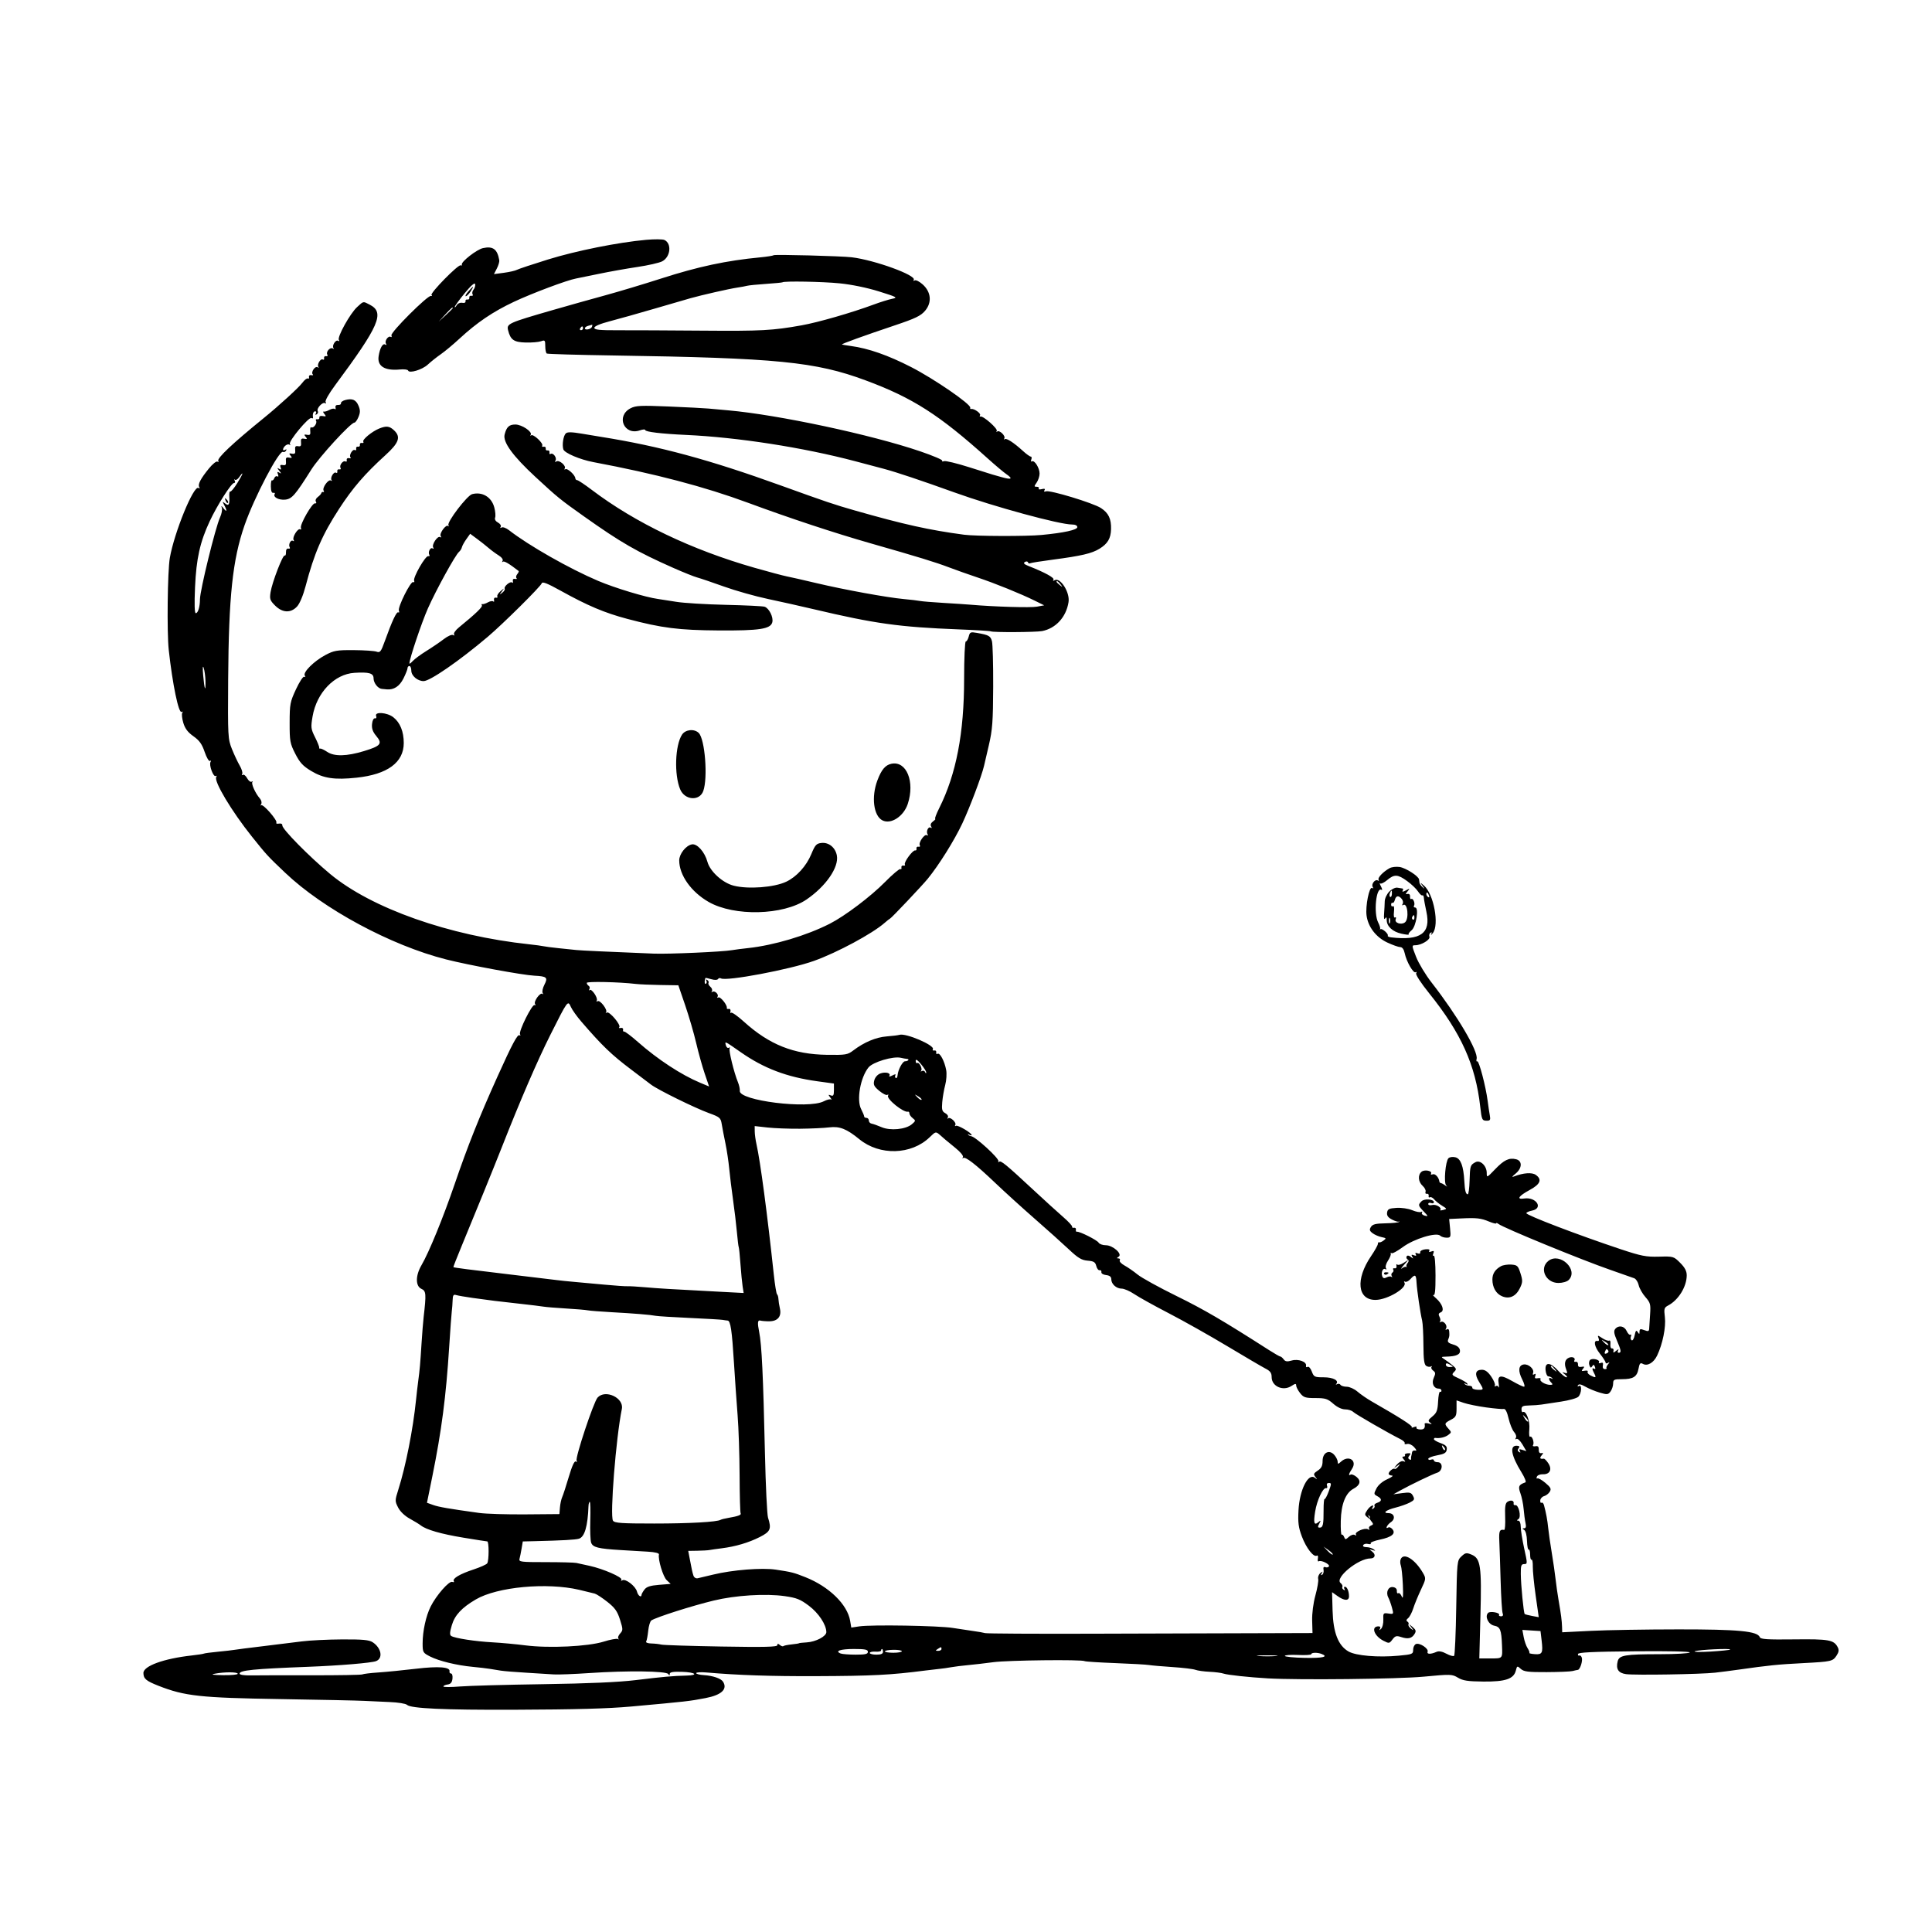 <?xml version="1.0" standalone="no"?>
<!DOCTYPE svg PUBLIC "-//W3C//DTD SVG 1.1//EN" 
"http://www.w3.org/Graphics/SVG/1.1/DTD/svg11.dtd"><svg id="svg" version="1.1" width="3072" height="3072" xmlns="http://www.w3.org/2000/svg"><path d="M1027.480 381.333 C 982.977 385.323,915.952 398.750,871.237 412.632 C 846.803 420.218,824.613 427.601,821.925 429.040 C 819.237 430.479,809.921 432.600,801.222 433.754 L 785.405 435.852 790.013 426.942 C 792.547 422.041,794.286 416.112,793.877 413.766 C 790.808 396.158,783.874 391.014,767.931 394.515 C 758.132 396.667,733.006 416.218,734.324 420.665 C 734.778 422.194,734.004 422.738,732.604 421.873 C 729.054 419.679,683.280 466.280,686.158 469.158 C 687.446 470.446,687.063 471.050,685.307 470.500 C 680.379 468.957,620.591 528.607,622.383 533.278 C 623.235 535.496,622.750 536.581,621.306 535.689 C 617.433 533.296,611.116 542.142,613.705 546.332 C 615.075 548.548,614.656 549.142,612.614 547.880 C 608.574 545.382,604.124 553.139,602.052 566.291 C 599.540 582.244,611.635 589.809,635.945 587.491 C 642.547 586.861,648.365 587.594,648.873 589.120 C 650.571 594.214,671.457 587.914,680.322 579.633 C 685.136 575.137,694.352 567.800,700.803 563.330 C 707.254 558.859,720.625 547.717,730.516 538.569 C 758.303 512.870,783.671 495.680,816.986 479.976 C 845.697 466.442,901.626 445.465,916.004 442.838 C 919.577 442.186,936.000 438.831,952.500 435.384 C 969.000 431.936,996.436 427.049,1013.468 424.522 C 1030.500 421.996,1048.230 417.967,1052.867 415.569 C 1066.169 408.690,1068.488 387.281,1056.547 381.587 C 1053.771 380.263,1040.691 380.149,1027.480 381.333 M1230.000 405.834 C 1229.175 406.659,1219.725 408.170,1209.000 409.192 C 1154.976 414.344,1110.318 423.864,1051.778 442.708 C 1023.881 451.689,983.381 463.853,961.778 469.741 C 940.175 475.629,903.600 485.900,880.500 492.567 C 807.634 513.598,805.262 514.669,807.946 525.357 C 811.722 540.397,817.178 544.160,835.894 544.638 C 845.577 544.885,856.538 543.976,860.250 542.618 C 866.415 540.363,867.000 541.037,867.000 550.397 C 867.000 556.034,868.089 561.319,869.420 562.141 C 870.750 562.964,918.338 564.349,975.170 565.219 C 1235.706 569.209,1296.599 575.212,1376.291 604.764 C 1451.215 632.547,1493.347 659.490,1570.570 729.000 C 1582.485 739.725,1595.874 750.995,1600.322 754.045 C 1611.196 761.500,1608.360 763.183,1592.553 758.656 C 1585.374 756.600,1578.825 754.748,1578.000 754.542 C 1577.175 754.336,1560.497 749.089,1540.937 742.883 C 1521.378 736.676,1503.420 732.348,1501.031 733.265 C 1498.643 734.181,1497.361 733.843,1498.183 732.512 C 1499.005 731.182,1483.213 724.475,1463.089 717.608 C 1385.544 691.145,1237.250 659.488,1158.000 652.478 C 1147.275 651.530,1133.100 650.247,1126.500 649.629 C 1119.900 649.010,1091.482 647.542,1063.348 646.365 C 1018.930 644.509,1010.939 644.878,1002.642 649.168 C 978.885 661.453,992.271 693.070,1017.505 684.274 C 1022.177 682.645,1026.000 682.435,1026.000 683.807 C 1026.000 686.685,1051.716 689.769,1090.500 691.539 C 1172.879 695.301,1276.922 711.461,1359.806 733.369 C 1375.038 737.395,1395.600 742.848,1405.500 745.487 C 1425.250 750.751,1464.749 763.970,1518.000 783.135 C 1580.909 805.776,1684.668 834.044,1704.750 834.013 C 1709.790 834.005,1713.000 835.619,1713.000 838.160 C 1713.000 842.581,1691.834 847.216,1656.000 850.642 C 1631.925 852.943,1551.320 852.687,1533.000 850.250 C 1477.367 842.851,1437.476 833.992,1359.000 811.609 C 1326.618 802.373,1313.998 798.112,1242.000 772.108 C 1127.900 730.897,1048.832 709.486,956.024 694.669 C 951.363 693.924,937.520 691.630,925.262 689.571 C 908.746 686.796,902.100 686.700,899.598 689.202 C 895.702 693.098,893.533 707.211,895.717 714.444 C 897.474 720.260,922.207 730.791,943.500 734.790 C 1041.746 753.237,1120.385 773.925,1189.731 799.569 C 1255.822 824.009,1326.911 847.517,1384.500 863.976 C 1460.734 885.764,1487.456 893.959,1509.000 902.156 C 1519.725 906.237,1539.975 913.415,1554.000 918.108 C 1582.444 927.625,1622.776 943.962,1645.400 955.129 L 1660.299 962.484 1648.784 964.645 C 1638.849 966.509,1581.167 964.804,1543.500 961.533 C 1536.900 960.960,1517.385 959.662,1500.134 958.648 C 1482.883 957.635,1466.008 956.239,1462.634 955.548 C 1459.260 954.856,1447.725 953.494,1437.000 952.521 C 1410.572 950.123,1341.958 937.598,1297.759 927.104 C 1277.816 922.368,1256.775 917.583,1251.000 916.469 C 1245.225 915.355,1222.091 909.183,1199.591 902.753 C 1099.816 874.240,1010.208 831.346,941.037 778.989 C 929.782 770.470,919.320 763.500,917.787 763.500 C 916.254 763.500,914.918 762.150,914.818 760.500 C 914.505 755.331,902.276 744.093,899.100 746.056 C 897.435 747.085,896.925 746.549,897.966 744.864 C 900.620 740.569,889.194 730.908,884.726 733.670 C 882.347 735.139,881.848 734.673,883.295 732.332 C 885.925 728.076,879.538 719.313,875.586 721.756 C 874.082 722.685,873.222 721.658,873.676 719.473 C 874.129 717.288,872.813 715.837,870.750 716.250 C 868.688 716.662,867.338 715.312,867.750 713.250 C 868.163 711.187,866.712 709.871,864.527 710.324 C 862.342 710.778,861.281 709.972,862.170 708.533 C 864.414 704.903,847.672 689.382,844.561 692.208 C 843.173 693.469,842.876 693.027,843.901 691.227 C 846.668 686.367,829.568 675.000,819.489 675.000 C 809.547 675.000,805.404 678.860,802.370 690.951 C 799.350 702.982,815.437 725.090,851.461 758.416 C 886.696 791.012,890.602 794.187,928.500 821.050 C 987.417 862.811,1012.576 877.308,1071.000 903.159 C 1086.675 910.095,1103.550 916.857,1108.500 918.186 C 1113.450 919.514,1132.674 926.038,1151.220 932.683 C 1169.766 939.328,1201.103 948.178,1220.858 952.349 C 1240.613 956.520,1273.364 963.851,1293.638 968.640 C 1391.166 991.678,1429.826 997.066,1524.000 1000.745 C 1551.225 1001.808,1574.417 1003.221,1575.538 1003.885 C 1578.620 1005.710,1647.280 1005.351,1656.964 1003.459 C 1678.916 999.170,1695.388 981.086,1699.057 957.248 C 1701.459 941.643,1685.645 917.157,1676.726 922.670 C 1674.489 924.052,1673.847 923.675,1675.069 921.697 C 1676.923 918.698,1661.598 910.296,1635.548 900.027 C 1628.446 897.228,1626.727 895.401,1629.548 893.648 C 1631.759 892.274,1633.943 892.480,1634.506 894.115 C 1635.060 895.722,1636.485 896.436,1637.674 895.702 C 1638.863 894.967,1655.287 892.339,1674.172 889.863 C 1719.316 883.942,1736.188 879.991,1748.307 872.502 C 1761.342 864.445,1766.194 856.235,1766.628 841.500 C 1767.113 825.015,1762.662 815.687,1750.553 807.810 C 1738.210 799.782,1669.307 778.856,1663.081 781.246 C 1660.290 782.317,1659.463 781.678,1660.813 779.493 C 1662.259 777.154,1660.868 776.596,1656.465 777.748 C 1652.905 778.679,1650.748 778.216,1651.673 776.720 C 1652.598 775.224,1651.173 774.000,1648.507 774.000 C 1644.097 774.000,1644.081 773.398,1648.330 767.332 C 1650.898 763.665,1653.000 757.216,1653.000 753.000 C 1653.000 744.083,1644.861 731.114,1640.829 733.606 C 1639.311 734.544,1638.873 733.217,1639.855 730.656 C 1640.838 728.095,1640.448 726.000,1638.990 726.000 C 1637.531 726.000,1632.065 722.098,1626.843 717.329 C 1611.821 703.608,1600.027 695.993,1597.430 698.339 C 1596.115 699.527,1595.898 698.993,1596.948 697.151 C 1599.309 693.011,1588.960 683.128,1585.526 686.243 C 1584.157 687.485,1583.889 687.006,1584.930 685.181 C 1586.910 681.707,1563.325 660.898,1559.027 662.327 C 1557.667 662.779,1557.367 661.833,1558.361 660.225 C 1560.166 657.305,1548.508 649.157,1544.250 650.363 C 1543.013 650.713,1542.338 649.792,1542.750 648.316 C 1544.255 642.929,1485.507 602.517,1448.767 583.667 C 1412.099 564.854,1380.637 553.849,1353.000 550.168 C 1345.575 549.179,1339.166 548.065,1338.757 547.692 C 1337.780 546.801,1374.914 533.399,1423.500 517.108 C 1455.346 506.430,1464.032 502.240,1470.851 494.266 C 1482.128 481.079,1480.608 464.286,1467.040 452.163 C 1461.908 447.577,1456.216 444.748,1454.391 445.876 C 1452.566 447.004,1451.902 446.586,1452.914 444.947 C 1457.365 437.746,1391.097 413.616,1354.500 409.112 C 1338.235 407.110,1231.535 404.301,1230.000 405.834 M752.989 460.513 C 751.061 462.836,750.375 466.180,751.465 467.943 C 752.554 469.706,751.658 470.778,749.473 470.324 C 747.288 469.871,745.838 471.188,746.250 473.250 C 746.663 475.313,745.313 476.663,743.250 476.250 C 741.188 475.838,739.810 477.105,740.189 479.066 C 740.587 481.129,738.394 482.154,734.986 481.497 C 731.666 480.858,727.805 482.574,726.139 485.431 C 724.513 488.219,723.141 489.388,723.091 488.030 C 723.041 486.671,730.088 476.922,738.750 466.364 C 748.883 454.015,754.856 448.795,755.498 451.729 C 756.046 454.236,754.918 458.189,752.989 460.513 M1335.000 450.512 C 1354.161 452.429,1378.685 457.472,1397.605 463.386 C 1426.387 472.381,1427.956 473.257,1418.605 475.105 C 1413.047 476.203,1399.725 480.360,1389.000 484.342 C 1354.498 497.152,1301.205 512.520,1275.000 517.218 C 1228.325 525.584,1211.153 526.505,1116.000 525.744 C 1064.025 525.328,1004.288 525.050,983.250 525.126 C 953.221 525.234,945.000 524.400,945.000 521.246 C 945.000 518.734,954.282 514.808,969.750 510.775 C 983.363 507.225,1015.425 498.200,1041.000 490.719 C 1066.575 483.238,1092.225 475.783,1098.000 474.153 C 1115.785 469.134,1159.512 459.197,1171.821 457.377 C 1178.244 456.427,1185.525 455.086,1188.000 454.397 C 1190.475 453.708,1203.932 452.367,1217.905 451.417 C 1231.878 450.467,1243.664 449.336,1244.096 448.904 C 1246.319 446.681,1307.542 447.764,1335.000 450.512 M744.561 463.500 C 740.974 467.625,739.225 471.000,740.675 471.000 C 742.124 471.000,745.521 467.625,748.224 463.500 C 750.927 459.375,752.676 456.000,752.110 456.000 C 751.545 456.000,748.147 459.375,744.561 463.500 M567.823 488.250 C 556.665 498.490,535.922 535.829,538.802 540.489 C 540.079 542.554,539.604 543.109,537.614 541.880 C 533.747 539.490,527.185 550.074,530.356 553.587 C 531.535 554.893,530.965 555.085,529.090 554.014 C 524.802 551.565,517.798 559.627,520.465 563.943 C 521.554 565.706,520.658 566.778,518.473 566.324 C 516.288 565.871,514.871 567.288,515.324 569.473 C 515.778 571.658,514.833 572.633,513.225 571.639 C 509.629 569.416,503.378 580.288,506.356 583.587 C 507.535 584.893,506.880 585.033,504.901 583.897 C 500.846 581.571,493.987 591.987,497.356 595.356 C 498.535 596.535,497.475 597.050,495.000 596.500 C 492.509 595.946,490.868 597.273,491.324 599.473 C 491.778 601.658,490.980 602.724,489.551 601.841 C 488.123 600.958,484.081 604.121,480.570 608.871 C 475.067 616.314,443.390 645.257,419.686 664.500 C 369.521 705.224,344.525 728.805,347.102 732.974 C 348.106 734.598,347.520 735.057,345.800 733.994 C 344.080 732.931,338.006 737.785,332.303 744.781 C 318.939 761.172,314.200 770.279,316.825 774.526 C 318.093 776.577,317.590 777.101,315.557 775.844 C 307.942 771.138,277.123 846.486,270.024 887.166 C 266.387 908.006,265.251 1005.645,268.322 1033.500 C 274.367 1088.346,284.045 1134.945,288.782 1132.017 C 290.597 1130.895,291.038 1131.512,289.825 1133.475 C 288.668 1135.346,289.416 1142.531,291.487 1149.441 C 294.203 1158.509,298.678 1164.421,307.567 1170.686 C 317.057 1177.376,321.146 1183.086,325.394 1195.581 C 328.474 1204.643,332.233 1210.974,333.916 1209.934 C 335.625 1208.877,335.997 1209.578,334.776 1211.554 C 331.910 1216.191,339.282 1236.180,343.008 1233.877 C 344.614 1232.885,344.992 1233.585,343.850 1235.434 C 339.689 1242.166,368.342 1290.035,400.754 1330.500 C 424.243 1359.824,425.191 1360.854,453.388 1387.688 C 514.018 1445.387,621.453 1503.240,709.403 1525.551 C 745.563 1534.723,831.027 1550.471,849.728 1551.407 C 869.498 1552.396,871.573 1554.256,865.660 1565.690 C 862.962 1570.907,861.701 1576.824,862.858 1578.838 C 864.015 1580.852,863.891 1581.533,862.583 1580.352 C 859.176 1577.276,848.180 1592.246,850.769 1596.435 C 851.960 1598.363,851.631 1599.126,850.034 1598.139 C 846.317 1595.842,824.205 1640.287,826.898 1644.645 C 828.014 1646.450,827.614 1647.116,826.010 1646.124 C 822.849 1644.171,814.333 1660.152,791.171 1711.500 C 761.960 1776.261,743.815 1821.804,723.042 1882.500 C 704.588 1936.420,682.124 1991.349,670.177 2011.764 C 660.537 2028.236,660.491 2044.985,670.074 2049.352 C 677.575 2052.770,677.920 2057.078,673.642 2094.000 C 672.781 2101.425,671.268 2120.325,670.279 2136.000 C 668.173 2169.384,667.430 2177.810,664.988 2196.000 C 663.991 2203.425,662.424 2216.925,661.505 2226.000 C 656.802 2272.447,645.135 2331.581,633.388 2368.500 C 627.863 2385.865,627.850 2386.871,633.021 2397.024 C 636.256 2403.376,643.557 2410.390,651.440 2414.719 C 658.623 2418.664,666.525 2423.487,669.000 2425.437 C 677.761 2432.341,701.304 2439.135,736.682 2444.969 C 756.382 2448.218,773.513 2450.904,774.750 2450.938 C 777.649 2451.018,777.608 2481.450,774.704 2485.805 C 773.492 2487.622,763.660 2492.029,752.856 2495.597 C 731.078 2502.791,719.006 2509.965,721.606 2514.171 C 722.544 2515.689,721.403 2516.199,719.071 2515.304 C 714.084 2513.390,693.771 2536.604,684.773 2554.500 C 677.283 2569.397,672.000 2593.628,672.000 2613.087 C 672.000 2627.310,672.459 2628.112,683.936 2633.967 C 697.997 2641.141,726.284 2648.013,751.500 2650.382 C 761.400 2651.312,773.550 2652.731,778.500 2653.535 C 783.450 2654.340,791.550 2655.649,796.500 2656.445 C 801.450 2657.240,819.675 2658.716,837.000 2659.724 C 854.325 2660.731,873.900 2661.947,880.500 2662.425 C 887.100 2662.903,912.750 2661.922,937.500 2660.246 C 997.373 2656.189,1059.491 2656.973,1062.573 2661.824 C 1064.373 2664.658,1064.919 2664.605,1064.954 2661.592 C 1064.988 2658.720,1070.174 2657.851,1084.500 2658.314 C 1106.035 2659.011,1111.490 2663.834,1091.250 2664.282 C 1070.348 2664.745,1053.662 2666.235,1011.000 2671.448 C 983.774 2674.775,935.595 2676.904,864.000 2677.945 C 805.425 2678.796,745.688 2680.450,731.250 2681.620 C 716.813 2682.790,705.000 2682.773,705.000 2681.582 C 705.000 2680.392,708.038 2678.986,711.750 2678.459 C 716.583 2677.772,718.770 2675.157,719.449 2669.250 C 719.971 2664.713,718.959 2661.000,717.199 2661.000 C 715.440 2661.000,714.337 2659.466,714.750 2657.590 C 716.288 2650.597,697.498 2649.121,661.504 2653.407 C 641.702 2655.765,614.948 2658.413,602.051 2659.293 C 589.154 2660.172,577.495 2661.576,576.141 2662.413 C 574.787 2663.249,538.089 2663.876,494.590 2663.804 C 451.090 2663.733,407.738 2663.819,398.250 2663.995 C 388.172 2664.182,381.000 2663.026,381.000 2661.214 C 381.000 2655.834,402.801 2653.659,490.500 2650.292 C 540.157 2648.385,590.442 2644.177,597.935 2641.302 C 609.398 2636.903,606.454 2620.367,592.589 2611.283 C 586.875 2607.539,576.836 2606.607,543.945 2606.770 C 521.150 2606.882,492.375 2608.296,480.000 2609.912 C 467.625 2611.528,439.589 2614.991,417.699 2617.607 C 395.808 2620.224,375.558 2622.812,372.699 2623.359 C 369.839 2623.906,358.140 2625.248,346.701 2626.340 C 335.261 2627.432,325.136 2628.777,324.201 2629.329 C 323.265 2629.881,314.400 2631.241,304.500 2632.351 C 260.184 2637.322,227.949 2649.066,228.046 2660.206 C 228.125 2669.282,232.236 2672.754,252.176 2680.582 C 293.796 2696.921,318.620 2699.627,445.500 2701.656 C 509.850 2702.685,569.925 2703.960,579.000 2704.488 C 588.075 2705.016,606.300 2705.855,619.500 2706.351 C 632.700 2706.847,645.135 2708.847,647.132 2710.795 C 653.073 2716.587,706.110 2719.018,817.500 2718.604 C 915.181 2718.241,966.754 2716.823,1003.500 2713.490 C 1092.204 2705.446,1096.100 2705.004,1121.824 2700.069 C 1147.317 2695.179,1157.229 2685.868,1149.643 2673.938 C 1146.411 2668.854,1133.275 2664.377,1119.147 2663.544 C 1112.466 2663.149,1107.000 2661.730,1107.000 2660.388 C 1107.000 2659.047,1114.088 2658.559,1122.750 2659.303 C 1174.178 2663.723,1225.871 2665.464,1297.500 2665.191 C 1387.421 2664.847,1416.437 2663.352,1471.500 2656.224 C 1481.400 2654.942,1492.200 2653.679,1495.500 2653.416 C 1498.800 2653.154,1506.225 2652.088,1512.000 2651.047 C 1517.775 2650.007,1529.925 2648.487,1539.000 2647.669 C 1548.075 2646.852,1566.300 2644.735,1579.500 2642.965 C 1602.635 2639.862,1720.181 2638.522,1724.692 2641.310 C 1725.906 2642.060,1747.734 2643.466,1773.200 2644.434 C 1798.665 2645.402,1822.875 2646.774,1827.000 2647.484 C 1831.125 2648.193,1847.991 2649.658,1864.480 2650.738 C 1880.969 2651.819,1897.303 2653.784,1900.777 2655.105 C 1904.251 2656.426,1914.385 2657.841,1923.297 2658.248 C 1932.209 2658.656,1942.200 2659.949,1945.500 2661.122 C 1951.611 2663.294,1986.201 2667.018,2016.000 2668.712 C 2065.781 2671.542,2222.975 2669.829,2263.500 2666.015 C 2306.866 2661.933,2308.854 2661.992,2318.260 2667.640 C 2326.141 2672.373,2333.936 2673.556,2358.760 2673.784 C 2393.797 2674.105,2406.934 2669.640,2410.290 2656.268 C 2412.214 2648.601,2412.486 2648.510,2418.135 2653.622 C 2423.051 2658.071,2429.621 2658.894,2459.243 2658.768 C 2478.634 2658.685,2497.200 2657.907,2500.500 2657.038 C 2503.800 2656.170,2507.546 2655.356,2508.824 2655.230 C 2512.460 2654.870,2517.025 2640.555,2515.101 2635.543 C 2514.150 2633.063,2512.388 2631.642,2511.186 2632.385 C 2509.984 2633.128,2509.008 2632.108,2509.017 2630.118 C 2509.030 2627.394,2531.206 2626.290,2598.756 2625.650 C 2652.136 2625.145,2687.794 2625.906,2686.790 2627.531 C 2685.862 2629.033,2664.373 2630.272,2639.037 2630.286 C 2583.958 2630.315,2574.646 2631.881,2572.226 2641.522 C 2569.129 2653.862,2573.218 2660.227,2585.352 2661.955 C 2599.134 2663.918,2704.482 2662.212,2727.000 2659.661 C 2736.075 2658.633,2752.275 2656.551,2763.000 2655.034 C 2814.093 2647.806,2825.739 2646.629,2868.000 2644.421 C 2911.962 2642.124,2914.262 2641.599,2920.221 2632.505 C 2923.983 2626.764,2924.417 2623.516,2922.020 2619.038 C 2915.827 2607.466,2907.943 2606.064,2852.737 2606.722 C 2810.142 2607.230,2799.468 2606.546,2798.195 2603.229 C 2794.516 2593.642,2764.375 2590.752,2668.650 2590.809 C 2617.417 2590.840,2554.913 2591.892,2529.750 2593.147 L 2484.000 2595.430 2483.753 2586.965 C 2483.465 2577.076,2482.124 2566.759,2478.166 2544.000 C 2476.588 2534.925,2474.480 2520.075,2473.480 2511.000 C 2472.481 2501.925,2469.745 2483.025,2467.400 2469.000 C 2465.055 2454.975,2462.513 2437.309,2461.750 2429.743 C 2460.449 2416.849,2458.378 2405.629,2455.005 2393.206 C 2454.215 2390.295,2452.468 2388.593,2451.123 2389.424 C 2449.778 2390.255,2448.863 2388.587,2449.089 2385.718 C 2449.315 2382.848,2452.072 2379.794,2455.216 2378.932 C 2458.360 2378.069,2462.410 2374.928,2464.216 2371.952 C 2466.948 2367.451,2465.778 2365.087,2457.262 2357.895 C 2451.632 2353.139,2445.910 2349.938,2444.547 2350.780 C 2443.184 2351.622,2442.800 2350.405,2443.695 2348.075 C 2444.589 2345.744,2448.813 2343.987,2453.081 2344.169 C 2464.262 2344.646,2468.393 2336.599,2461.987 2326.822 C 2459.182 2322.541,2455.900 2319.189,2454.693 2319.374 C 2448.816 2320.275,2447.618 2318.575,2451.140 2314.331 C 2454.345 2310.470,2454.278 2309.821,2450.758 2310.581 C 2448.069 2311.161,2446.577 2309.115,2446.708 2305.027 C 2446.861 2300.297,2445.425 2298.840,2441.378 2299.620 C 2438.332 2300.206,2436.638 2299.395,2437.614 2297.816 C 2440.074 2293.835,2436.153 2282.552,2432.988 2284.508 C 2431.569 2285.385,2431.007 2279.981,2431.740 2272.500 C 2433.024 2259.384,2426.418 2242.151,2421.315 2245.306 C 2420.199 2245.995,2419.286 2243.959,2419.286 2240.780 C 2419.286 2236.065,2421.517 2234.959,2431.393 2234.777 C 2438.052 2234.654,2446.875 2234.014,2451.000 2233.354 C 2455.125 2232.694,2469.044 2230.592,2481.931 2228.682 C 2494.817 2226.773,2507.305 2223.267,2509.681 2220.891 C 2514.922 2215.650,2515.674 2200.611,2510.536 2203.786 C 2508.447 2205.078,2507.885 2204.613,2509.120 2202.614 C 2510.532 2200.330,2514.169 2201.038,2520.834 2204.894 C 2526.150 2207.971,2536.401 2212.216,2543.613 2214.328 C 2555.546 2217.822,2557.099 2217.658,2560.863 2212.510 C 2563.139 2209.399,2565.000 2203.736,2565.000 2199.927 C 2565.000 2193.703,2566.389 2193.000,2578.697 2193.000 C 2596.914 2193.000,2602.903 2189.289,2605.299 2176.515 C 2606.938 2167.777,2608.177 2166.361,2612.206 2168.615 C 2619.523 2172.710,2629.445 2166.931,2634.961 2155.363 C 2643.760 2136.912,2649.169 2110.107,2647.259 2094.425 C 2645.613 2080.911,2646.103 2079.161,2652.471 2075.798 C 2668.888 2067.130,2682.000 2045.816,2682.000 2027.796 C 2682.000 2021.069,2679.036 2015.436,2671.567 2007.967 C 2661.294 1997.694,2660.779 1997.544,2637.817 1998.168 C 2617.495 1998.720,2609.684 1997.199,2577.000 1986.323 C 2509.802 1963.962,2427.000 1932.333,2427.000 1929.024 C 2427.000 1927.773,2431.050 1925.940,2436.000 1924.950 C 2454.557 1921.239,2442.714 1902.893,2423.575 1905.702 C 2410.688 1907.594,2414.434 1901.834,2432.446 1892.060 C 2449.373 1882.874,2452.337 1875.378,2441.927 1868.086 C 2435.913 1863.874,2422.122 1864.879,2407.500 1870.593 C 2403.307 1872.232,2403.985 1870.924,2409.750 1866.251 C 2420.400 1857.619,2420.896 1845.841,2410.717 1843.286 C 2399.580 1840.491,2391.526 1844.346,2377.149 1859.350 C 2364.304 1872.756,2364.000 1872.887,2364.000 1865.037 C 2364.000 1853.734,2353.685 1843.887,2346.098 1847.947 C 2337.805 1852.386,2337.416 1853.610,2336.720 1877.430 C 2336.374 1889.294,2335.090 1899.000,2333.866 1899.000 C 2330.671 1899.000,2329.196 1893.375,2328.359 1878.000 C 2327.058 1854.109,2322.621 1842.270,2314.173 1840.150 C 2309.883 1839.073,2305.066 1839.734,2303.137 1841.663 C 2298.417 1846.383,2295.470 1880.153,2299.386 1884.641 C 2301.762 1887.365,2301.434 1887.417,2298.000 1884.860 C 2295.525 1883.018,2292.488 1881.395,2291.250 1881.255 C 2290.013 1881.115,2288.867 1879.988,2288.704 1878.750 C 2287.824 1872.052,2282.016 1865.736,2278.114 1867.233 C 2275.680 1868.167,2274.453 1867.694,2275.388 1866.182 C 2278.108 1861.781,2265.150 1859.141,2260.356 1863.119 C 2254.133 1868.284,2254.978 1879.145,2262.106 1885.596 C 2265.464 1888.635,2267.538 1892.878,2266.714 1895.025 C 2265.890 1897.172,2266.855 1898.607,2268.858 1898.214 C 2270.861 1897.821,2272.129 1899.288,2271.676 1901.473 C 2271.222 1903.658,2272.082 1904.685,2273.586 1903.756 C 2275.090 1902.827,2278.161 1904.295,2280.410 1907.019 C 2282.660 1909.743,2288.281 1914.278,2292.903 1917.096 C 2300.987 1922.026,2301.061 1922.284,2294.856 1923.907 C 2291.309 1924.835,2289.151 1924.849,2290.060 1923.940 C 2293.428 1920.572,2283.567 1914.413,2277.393 1916.028 C 2273.769 1916.976,2271.000 1916.289,2271.000 1914.444 C 2271.000 1912.653,2273.025 1911.965,2275.500 1912.915 C 2277.975 1913.865,2280.000 1913.305,2280.000 1911.671 C 2280.000 1906.636,2264.993 1905.436,2260.331 1910.098 C 2254.532 1915.896,2254.742 1916.859,2263.890 1926.407 C 2271.149 1933.984,2271.271 1934.509,2265.424 1932.980 C 2261.928 1932.066,2259.936 1929.913,2260.997 1928.195 C 2262.059 1926.478,2261.512 1925.948,2259.782 1927.017 C 2258.053 1928.086,2251.647 1926.875,2245.548 1924.327 C 2239.303 1921.717,2228.353 1920.088,2220.479 1920.597 C 2208.714 1921.357,2206.352 1922.542,2205.564 1928.077 C 2204.888 1932.826,2207.075 1935.919,2213.434 1939.207 C 2218.277 1941.712,2223.085 1943.140,2224.120 1942.380 C 2225.154 1941.621,2225.374 1941.851,2224.610 1942.890 C 2223.845 1943.930,2214.210 1944.942,2203.198 1945.140 C 2187.367 1945.425,2182.479 1946.635,2179.839 1950.926 C 2177.154 1955.289,2177.675 1957.235,2182.500 1960.862 C 2185.800 1963.343,2192.234 1966.137,2196.798 1967.071 C 2204.378 1968.622,2204.640 1969.102,2199.831 1972.618 C 2196.935 1974.736,2193.764 1975.972,2192.783 1975.366 C 2191.802 1974.760,2190.964 1975.892,2190.919 1977.882 C 2190.875 1979.872,2185.969 1988.658,2180.017 1997.406 C 2154.997 2034.183,2158.396 2067.118,2187.193 2066.934 C 2206.151 2066.813,2238.211 2047.622,2233.146 2039.427 C 2231.983 2037.545,2232.417 2036.903,2234.136 2037.966 C 2235.820 2039.007,2239.613 2037.190,2242.564 2033.929 C 2250.117 2025.584,2251.688 2026.435,2252.389 2039.250 C 2253.069 2051.710,2258.448 2088.311,2261.316 2100.000 C 2262.328 2104.125,2263.233 2121.383,2263.328 2138.351 C 2263.459 2161.943,2264.525 2169.837,2267.857 2171.903 C 2270.253 2173.388,2273.628 2173.802,2275.357 2172.821 C 2277.086 2171.840,2277.508 2172.134,2276.297 2173.472 C 2275.085 2174.811,2276.197 2177.445,2278.768 2179.325 C 2282.675 2182.182,2282.841 2184.066,2279.781 2190.783 C 2275.774 2199.577,2279.730 2208.000,2287.867 2208.000 C 2290.140 2208.000,2292.000 2209.430,2292.000 2211.177 C 2292.000 2212.924,2290.988 2213.740,2289.750 2212.990 C 2288.513 2212.239,2287.116 2219.234,2286.646 2228.533 C 2285.929 2242.721,2284.482 2246.520,2277.646 2252.149 C 2270.692 2257.877,2270.158 2259.336,2274.000 2262.126 C 2277.580 2264.725,2277.105 2265.000,2271.675 2263.470 C 2267.921 2262.413,2265.043 2262.662,2265.280 2264.024 C 2266.461 2270.816,2264.350 2273.326,2257.788 2272.933 C 2253.821 2272.695,2251.343 2271.258,2252.280 2269.740 C 2253.253 2268.165,2251.558 2267.911,2248.334 2269.149 C 2245.226 2270.341,2243.648 2270.352,2244.827 2269.173 C 2246.710 2267.290,2226.172 2254.135,2181.000 2228.290 C 2173.575 2224.041,2163.450 2217.065,2158.500 2212.786 C 2153.550 2208.508,2145.867 2205.006,2141.427 2205.004 C 2136.987 2205.002,2132.506 2203.628,2131.470 2201.951 C 2130.433 2200.274,2127.991 2199.816,2126.043 2200.932 C 2124.094 2202.048,2123.501 2201.857,2124.724 2200.507 C 2129.582 2195.144,2119.823 2190.000,2104.790 2190.000 C 2090.249 2190.000,2089.104 2189.440,2085.815 2180.726 C 2083.801 2175.391,2080.942 2172.300,2079.083 2173.449 C 2077.305 2174.547,2076.222 2173.769,2076.676 2171.718 C 2078.088 2165.331,2064.429 2160.294,2053.914 2163.325 C 2046.673 2165.412,2043.731 2164.995,2041.169 2161.519 C 2039.337 2159.034,2036.954 2157.000,2035.873 2157.000 C 2034.792 2157.000,2026.841 2152.477,2018.204 2146.949 C 1944.147 2099.552,1914.774 2082.375,1870.892 2060.804 C 1843.058 2047.122,1815.202 2031.782,1808.989 2026.714 C 1802.777 2021.646,1793.401 2015.150,1788.153 2012.278 C 1782.905 2009.406,1779.453 2005.693,1780.483 2004.028 C 1781.512 2002.363,1780.587 2000.979,1778.427 2000.954 C 1775.382 2000.918,1775.441 2000.312,1778.688 1998.256 C 1785.305 1994.067,1769.584 1980.000,1758.285 1980.000 C 1753.342 1980.000,1748.219 1978.162,1746.899 1975.915 C 1744.464 1971.768,1716.374 1957.676,1712.250 1958.533 C 1711.013 1958.790,1710.338 1957.312,1710.750 1955.250 C 1711.163 1953.187,1709.813 1951.837,1707.750 1952.250 C 1705.688 1952.662,1704.338 1951.888,1704.750 1950.530 C 1705.163 1949.171,1698.750 1942.225,1690.500 1935.094 C 1682.250 1927.962,1660.650 1908.319,1642.500 1891.442 C 1599.498 1851.455,1591.279 1844.721,1588.666 1847.334 C 1587.475 1848.525,1586.950 1848.061,1587.500 1846.302 C 1588.885 1841.875,1550.496 1806.831,1544.000 1806.592 C 1542.625 1806.541,1540.600 1805.496,1539.500 1804.269 C 1538.400 1803.042,1539.188 1803.009,1541.250 1804.196 C 1543.313 1805.383,1545.000 1805.648,1545.000 1804.785 C 1545.000 1801.417,1522.827 1788.371,1520.035 1790.096 C 1518.406 1791.103,1517.925 1790.549,1518.966 1788.864 C 1521.370 1784.974,1510.861 1775.218,1507.526 1778.243 C 1506.157 1779.485,1505.967 1778.880,1507.103 1776.901 C 1508.287 1774.836,1506.574 1771.913,1503.086 1770.046 C 1497.977 1767.312,1497.199 1764.506,1498.221 1752.509 C 1498.891 1744.654,1501.025 1732.336,1502.963 1725.136 C 1504.902 1717.936,1505.588 1707.244,1504.487 1701.376 C 1501.827 1687.199,1494.469 1673.356,1490.798 1675.625 C 1489.177 1676.626,1488.222 1675.658,1488.676 1673.473 C 1489.129 1671.288,1487.712 1669.871,1485.527 1670.324 C 1483.342 1670.778,1482.338 1669.881,1483.296 1668.331 C 1487.021 1662.303,1440.215 1642.161,1430.151 1645.462 C 1428.143 1646.120,1419.009 1647.245,1409.853 1647.961 C 1392.761 1649.298,1373.918 1657.218,1356.769 1670.274 C 1347.708 1677.173,1344.821 1677.651,1314.769 1677.227 C 1261.821 1676.479,1223.159 1661.032,1182.783 1624.494 C 1172.886 1615.538,1163.824 1609.176,1162.645 1610.355 C 1161.465 1611.535,1160.950 1610.475,1161.500 1608.000 C 1162.050 1605.525,1160.813 1603.837,1158.750 1604.250 C 1156.688 1604.662,1155.300 1603.987,1155.667 1602.750 C 1156.930 1598.489,1145.339 1584.054,1142.208 1585.989 C 1140.484 1587.055,1139.942 1586.521,1141.003 1584.803 C 1143.406 1580.915,1135.852 1574.233,1132.493 1577.276 C 1131.143 1578.499,1130.915 1577.965,1131.986 1576.090 C 1133.057 1574.214,1131.939 1571.024,1129.500 1569.000 C 1127.061 1566.976,1125.748 1564.216,1126.582 1562.867 C 1127.416 1561.518,1126.517 1559.438,1124.585 1558.244 C 1122.472 1556.937,1121.874 1557.370,1123.085 1559.329 C 1124.192 1561.120,1123.844 1563.360,1122.312 1564.307 C 1120.198 1565.614,1119.843 1559.498,1121.770 1554.959 C 1121.897 1554.662,1126.032 1555.575,1130.960 1556.988 C 1136.318 1558.525,1140.622 1558.421,1141.667 1556.730 C 1142.628 1555.175,1144.718 1554.708,1146.311 1555.692 C 1154.452 1560.724,1256.022 1541.610,1294.381 1527.828 C 1331.482 1514.498,1387.012 1484.619,1406.527 1467.485 C 1410.392 1464.091,1414.442 1460.894,1415.527 1460.380 C 1418.026 1459.195,1466.302 1408.142,1475.048 1397.435 C 1492.906 1375.573,1517.410 1336.401,1530.054 1309.500 C 1541.987 1284.114,1561.020 1233.732,1564.621 1218.000 C 1565.188 1215.525,1568.644 1200.675,1572.303 1185.000 C 1578.016 1160.521,1578.993 1147.399,1579.227 1092.000 C 1579.377 1056.525,1578.484 1023.877,1577.243 1019.450 C 1574.914 1011.142,1572.285 1009.699,1553.385 1006.351 C 1543.203 1004.548,1542.105 1005.038,1540.309 1012.191 C 1539.231 1016.486,1537.146 1020.000,1535.675 1020.000 C 1534.198 1020.000,1533.000 1046.740,1533.000 1079.702 C 1533.000 1165.655,1520.437 1230.927,1493.536 1284.750 C 1488.793 1294.238,1485.866 1302.000,1487.030 1302.000 C 1488.194 1302.000,1486.658 1303.820,1483.615 1306.045 C 1480.132 1308.592,1478.980 1311.541,1480.505 1314.008 C 1482.020 1316.459,1481.747 1317.198,1479.778 1315.981 C 1475.998 1313.644,1472.156 1322.207,1474.954 1326.734 C 1476.043 1328.497,1475.522 1329.059,1473.792 1327.989 C 1469.960 1325.621,1460.018 1339.983,1462.598 1344.159 C 1463.615 1345.803,1462.658 1346.778,1460.473 1346.324 C 1458.288 1345.871,1456.837 1347.187,1457.250 1349.250 C 1457.662 1351.312,1456.743 1352.662,1455.207 1352.250 C 1451.451 1351.241,1436.769 1371.199,1438.823 1374.522 C 1439.715 1375.967,1438.658 1376.778,1436.473 1376.324 C 1434.288 1375.871,1432.871 1377.288,1433.324 1379.473 C 1433.778 1381.658,1433.011 1382.743,1431.620 1381.883 C 1430.230 1381.024,1419.246 1390.296,1407.212 1402.487 C 1384.332 1425.665,1343.438 1456.538,1319.433 1468.756 C 1282.335 1487.638,1230.557 1503.080,1189.500 1507.508 C 1179.600 1508.575,1168.125 1510.057,1164.000 1510.799 C 1149.272 1513.451,1063.070 1517.272,1039.500 1516.318 C 964.103 1513.264,924.475 1511.422,916.500 1510.599 C 911.550 1510.089,898.725 1508.762,888.000 1507.652 C 877.275 1506.541,866.475 1505.134,864.000 1504.525 C 861.525 1503.916,851.400 1502.552,841.500 1501.493 C 714.024 1487.860,590.695 1444.290,524.934 1389.657 C 491.561 1361.930,448.338 1318.035,448.876 1312.415 C 449.098 1310.093,446.921 1308.938,443.546 1309.587 C 440.407 1310.192,438.568 1309.509,439.457 1308.069 C 441.625 1304.562,418.265 1277.799,415.336 1280.433 C 414.072 1281.570,414.062 1280.727,415.313 1278.561 C 416.594 1276.343,415.651 1272.411,413.156 1269.561 C 406.020 1261.412,399.059 1245.961,401.370 1243.399 C 402.541 1242.101,402.016 1241.883,400.202 1242.917 C 398.388 1243.950,395.147 1241.512,393.000 1237.500 C 390.853 1233.488,387.741 1231.042,386.084 1232.066 C 384.428 1233.090,383.972 1232.472,385.071 1230.694 C 386.170 1228.916,384.445 1222.969,381.238 1217.480 C 378.030 1211.991,372.426 1200.075,368.784 1191.000 C 362.391 1175.069,362.184 1171.242,362.793 1080.000 C 363.671 948.291,369.858 889.985,388.738 835.500 C 404.208 790.854,444.090 714.848,450.098 718.561 C 451.466 719.406,453.562 718.517,454.756 716.585 C 456.112 714.392,455.627 713.877,453.464 715.214 C 448.637 718.196,449.109 712.474,454.026 708.393 C 456.240 706.556,459.157 706.053,460.507 707.276 C 461.857 708.499,462.052 707.911,460.940 705.970 C 458.457 701.636,491.275 662.198,495.296 664.683 C 496.865 665.653,497.955 665.333,497.719 663.973 C 496.728 658.266,498.207 654.000,501.177 654.000 C 502.924 654.000,503.391 655.559,502.214 657.464 C 500.877 659.627,501.392 660.112,503.585 658.756 C 505.517 657.562,506.269 655.244,505.255 653.604 C 502.798 649.628,512.963 638.623,516.864 641.034 C 518.639 642.131,519.010 641.443,517.747 639.399 C 516.475 637.342,522.737 626.203,532.764 612.685 C 603.290 517.605,612.160 496.993,587.936 484.467 C 577.021 478.822,578.374 478.568,567.823 488.250 M720.000 489.911 C 720.000 490.413,714.938 495.475,708.750 501.161 L 697.500 511.500 707.839 500.250 C 717.461 489.779,720.000 487.621,720.000 489.911 M941.337 519.488 C 939.990 523.529,930.000 525.703,930.000 521.955 C 930.000 520.572,932.363 518.823,935.250 518.068 C 938.138 517.313,940.950 516.539,941.500 516.348 C 942.050 516.157,941.977 517.570,941.337 519.488 M927.000 522.000 C 927.000 523.650,925.570 525.000,923.823 525.000 C 922.076 525.000,921.480 523.650,922.500 522.000 C 923.520 520.350,924.949 519.000,925.677 519.000 C 926.405 519.000,927.000 520.350,927.000 522.000 M549.000 636.062 C 544.875 637.145,541.785 639.440,542.132 641.163 C 542.480 642.885,540.455 644.115,537.632 643.897 C 534.513 643.656,532.892 645.265,533.500 648.000 C 534.050 650.475,533.535 651.535,532.356 650.356 C 531.176 649.176,527.351 649.800,523.856 651.743 C 520.360 653.685,516.259 654.912,514.742 654.468 C 513.225 654.024,513.683 655.708,515.759 658.210 C 518.951 662.056,518.576 662.574,513.328 661.563 C 509.649 660.855,507.403 661.820,507.811 663.934 C 508.190 665.895,506.712 667.129,504.527 666.676 C 502.342 666.222,501.446 667.294,502.535 669.057 C 504.863 672.824,498.425 681.617,494.923 679.452 C 493.604 678.637,492.884 681.236,493.322 685.228 C 493.954 690.989,492.917 692.254,488.292 691.364 C 483.558 690.452,483.129 691.040,486.000 694.500 C 488.871 697.960,488.442 698.548,483.708 697.636 C 479.129 696.754,478.046 698.016,478.652 703.529 C 479.239 708.879,478.135 710.296,474.000 709.500 C 469.865 708.704,468.761 710.121,469.348 715.471 C 469.954 720.984,468.871 722.246,464.292 721.364 C 459.558 720.452,459.129 721.040,462.000 724.500 C 464.871 727.960,464.442 728.548,459.708 727.636 C 455.129 726.754,454.046 728.016,454.652 733.529 C 455.244 738.929,454.146 740.299,449.884 739.478 C 445.848 738.700,444.844 739.710,446.183 743.198 C 447.544 746.745,446.916 747.319,443.760 745.416 C 440.342 743.356,440.390 743.965,444.000 748.500 C 447.610 753.035,447.658 753.644,444.240 751.584 C 441.019 749.642,440.462 750.271,441.956 754.164 C 443.137 757.241,442.730 758.569,440.944 757.466 C 439.302 756.450,437.151 757.723,436.164 760.293 C 435.178 762.863,433.500 764.428,432.436 763.770 C 431.371 763.113,430.575 767.508,430.667 773.537 C 430.777 780.763,432.131 784.219,434.640 783.676 C 436.733 783.222,437.685 784.082,436.756 785.586 C 433.786 790.391,443.280 795.441,453.427 794.455 C 464.118 793.415,469.473 787.262,495.000 746.675 C 507.777 726.360,557.670 672.000,563.538 672.000 C 565.042 672.000,567.950 667.950,570.000 663.000 C 572.924 655.940,572.950 652.121,570.118 645.286 C 566.124 635.643,560.294 633.096,549.000 636.062 M603.090 681.338 C 591.658 685.900,575.680 699.055,577.667 702.270 C 578.645 703.853,577.658 704.778,575.473 704.324 C 573.288 703.871,571.838 705.188,572.250 707.250 C 572.663 709.313,571.313 710.663,569.250 710.250 C 567.188 709.838,565.871 711.288,566.324 713.473 C 566.778 715.658,565.833 716.633,564.225 715.639 C 560.687 713.453,554.317 724.317,557.356 727.356 C 558.535 728.535,557.475 729.050,555.000 728.500 C 552.509 727.946,550.868 729.273,551.324 731.473 C 551.778 733.658,550.918 734.685,549.414 733.756 C 545.667 731.440,539.010 739.971,541.465 743.943 C 542.554 745.706,541.658 746.778,539.473 746.324 C 537.288 745.871,535.871 747.288,536.324 749.473 C 536.778 751.658,535.833 752.633,534.225 751.639 C 530.629 749.416,524.378 760.288,527.356 763.587 C 528.535 764.893,527.960 765.082,526.078 764.007 C 522.007 761.680,511.936 775.851,514.598 780.159 C 515.615 781.803,515.333 782.778,513.973 782.324 C 512.613 781.871,511.252 782.635,510.950 784.023 C 510.647 785.411,508.078 788.244,505.241 790.318 C 502.375 792.414,501.053 795.658,502.265 797.619 C 503.515 799.642,502.937 800.797,500.911 800.324 C 496.488 799.293,476.521 834.092,478.487 839.406 C 479.281 841.554,478.744 842.578,477.294 841.682 C 473.603 839.401,464.290 854.425,466.839 858.548 C 468.040 860.491,467.589 861.100,465.778 859.981 C 462.178 857.756,458.096 866.110,460.713 870.345 C 461.666 871.887,460.658 872.778,458.473 872.324 C 456.083 871.828,454.589 874.129,454.722 878.101 C 454.844 881.731,453.936 884.078,452.703 883.317 C 449.805 881.525,432.763 925.671,430.225 941.546 C 428.486 952.418,429.263 954.725,437.407 962.868 C 449.115 974.576,462.367 975.150,472.346 964.382 C 476.569 959.826,482.010 946.864,485.885 932.132 C 499.733 879.481,512.298 850.502,539.318 808.896 C 560.740 775.911,580.181 753.387,612.747 723.820 C 634.536 704.039,637.764 694.672,626.434 684.117 C 619.252 677.426,614.353 676.842,603.090 681.338 M377.473 767.928 C 372.369 776.138,367.245 782.269,366.086 781.553 C 364.928 780.837,364.266 784.582,364.616 789.876 C 365.441 802.354,363.576 805.207,357.742 800.396 C 353.561 796.948,353.419 797.253,356.509 803.053 C 361.423 812.276,360.850 815.245,355.493 808.323 C 352.030 803.850,351.390 803.668,352.733 807.540 C 353.694 810.312,352.430 817.062,349.924 822.540 C 342.498 838.771,318.027 938.574,317.959 952.910 C 317.902 964.902,314.857 975.000,311.298 975.000 C 309.353 975.000,308.939 960.483,310.122 933.750 C 312.138 888.186,317.988 861.886,333.484 828.715 C 345.332 803.355,367.828 768.000,372.117 768.000 C 373.897 768.000,374.383 766.313,373.196 764.250 C 372.009 762.188,372.146 761.504,373.500 762.731 C 374.854 763.958,377.847 762.270,380.151 758.981 C 388.395 747.211,386.578 753.280,377.473 767.928 M750.743 785.714 C 742.683 787.844,710.289 830.311,713.043 835.137 C 714.098 836.987,713.891 837.533,712.583 836.352 C 709.176 833.276,698.180 848.246,700.769 852.435 C 702.032 854.478,701.626 855.123,699.792 853.989 C 695.749 851.491,686.088 866.097,688.839 870.548 C 690.040 872.491,689.589 873.100,687.778 871.981 C 684.178 869.756,680.096 878.110,682.713 882.345 C 683.666 883.887,682.855 884.778,680.911 884.324 C 676.488 883.293,656.521 918.092,658.487 923.406 C 659.281 925.554,658.640 926.514,657.062 925.539 C 653.278 923.200,632.118 965.376,634.267 970.975 C 635.182 973.360,634.755 974.585,633.318 973.696 C 630.590 972.011,623.433 987.277,611.856 1019.473 C 605.788 1036.347,604.340 1038.198,598.767 1036.193 C 595.320 1034.953,579.000 1033.851,562.500 1033.744 C 535.600 1033.569,530.950 1034.371,517.500 1041.506 C 499.245 1051.191,481.383 1068.957,484.626 1074.204 C 485.999 1076.425,485.695 1077.166,483.873 1076.039 C 482.160 1074.981,476.378 1083.674,470.713 1095.826 C 461.263 1116.094,460.604 1119.556,460.554 1149.180 C 460.504 1178.519,461.165 1182.164,469.502 1198.494 C 476.743 1212.678,481.693 1218.043,494.807 1225.917 C 514.426 1237.698,532.015 1240.294,567.000 1236.572 C 616.148 1231.342,642.000 1212.343,642.000 1181.454 C 642.000 1163.255,636.233 1148.979,625.459 1140.504 C 615.617 1132.762,595.302 1131.249,598.071 1138.464 C 599.061 1141.044,598.247 1142.627,596.142 1142.214 C 594.022 1141.798,592.104 1145.610,591.554 1151.334 C 590.867 1158.469,592.744 1163.706,598.392 1170.419 C 608.516 1182.450,605.464 1186.168,578.821 1194.260 C 551.256 1202.633,531.587 1203.070,520.331 1195.559 C 515.474 1192.318,510.488 1189.966,509.250 1190.333 C 508.013 1190.700,507.247 1189.987,507.549 1188.750 C 507.851 1187.513,504.878 1180.080,500.943 1172.232 C 494.335 1159.057,494.034 1156.524,497.010 1139.151 C 503.481 1101.373,531.821 1071.841,563.517 1069.848 C 586.892 1068.377,594.000 1070.427,594.000 1078.635 C 594.000 1085.876,600.886 1094.751,606.964 1095.346 C 608.909 1095.536,612.525 1095.893,615.000 1096.138 C 626.151 1097.242,635.308 1091.255,641.534 1078.791 C 645.090 1071.669,648.000 1064.303,648.000 1062.421 C 648.000 1060.540,649.350 1059.000,651.000 1059.000 C 652.650 1059.000,654.000 1062.298,654.000 1066.330 C 654.000 1074.534,663.943 1083.000,673.580 1083.000 C 683.735 1083.000,730.326 1050.825,775.426 1012.667 C 799.661 992.163,859.860 932.496,861.452 927.402 C 862.383 924.419,870.458 927.595,891.116 939.067 C 934.401 963.105,961.203 974.446,997.441 984.053 C 1052.503 998.652,1079.233 1002.036,1142.840 1002.459 C 1207.402 1002.888,1225.207 1000.182,1227.995 989.517 C 1230.086 981.523,1222.887 967.003,1215.703 964.723 C 1212.754 963.787,1184.726 962.431,1153.420 961.710 C 1122.114 960.988,1087.050 958.848,1075.500 956.953 C 1063.950 955.059,1050.742 953.003,1046.148 952.384 C 1026.792 949.777,977.817 934.976,951.169 923.679 C 905.587 904.356,840.676 867.445,809.285 842.999 C 804.767 839.481,799.496 837.575,797.572 838.765 C 795.448 840.077,794.878 839.625,796.120 837.614 C 797.247 835.792,795.326 832.780,791.851 830.920 C 787.956 828.836,786.210 825.780,787.296 822.949 C 788.265 820.424,787.642 813.098,785.911 806.671 C 781.486 790.237,766.783 781.476,750.743 785.714 M358.693 795.879 C 359.819 798.838,361.497 800.503,362.421 799.579 C 363.344 798.656,362.423 796.235,360.372 794.200 C 357.409 791.259,357.065 791.604,358.693 795.879 M777.000 871.422 C 781.125 874.989,788.256 880.237,792.846 883.085 C 797.832 886.179,800.355 889.720,799.115 891.882 C 797.973 893.872,798.148 894.494,799.505 893.264 C 801.502 891.454,809.164 895.921,824.678 907.943 C 825.325 908.444,824.324 910.699,822.454 912.954 C 820.583 915.208,820.053 918.053,821.276 919.276 C 822.499 920.499,821.475 921.050,819.000 920.500 C 816.273 919.894,814.894 921.273,815.500 924.000 C 816.050 926.475,815.485 927.485,814.243 926.243 C 811.552 923.552,800.524 932.802,802.538 936.061 C 803.306 937.304,801.586 940.161,798.717 942.410 C 793.893 946.192,793.835 946.048,797.948 940.500 C 802.342 934.574,802.315 934.570,795.769 940.151 C 792.124 943.259,789.885 947.005,790.794 948.475 C 791.702 949.946,790.658 950.778,788.473 950.324 C 786.273 949.868,784.946 951.509,785.500 954.000 C 786.050 956.475,785.535 957.535,784.356 956.356 C 783.176 955.176,779.351 955.800,775.856 957.743 C 772.360 959.685,768.387 960.954,767.027 960.563 C 765.667 960.172,765.300 961.058,766.212 962.534 C 767.718 964.970,756.306 975.940,729.742 997.593 C 724.375 1001.968,720.871 1006.982,721.955 1008.737 C 723.127 1010.633,722.501 1011.045,720.410 1009.754 C 718.444 1008.539,711.956 1011.384,705.697 1016.206 C 699.539 1020.950,687.075 1029.436,678.000 1035.063 C 668.925 1040.691,659.138 1047.910,656.250 1051.107 C 653.363 1054.303,651.000 1055.994,651.000 1054.864 C 651.000 1047.672,670.367 990.034,680.355 967.500 C 693.409 938.048,724.078 882.303,729.874 877.489 C 731.868 875.833,733.918 872.553,734.430 870.200 C 734.941 867.847,738.112 862.056,741.476 857.331 L 747.593 848.740 758.547 856.838 C 764.571 861.292,772.875 867.855,777.000 871.422 M1686.383 929.250 C 1690.114 934.008,1690.008 934.114,1685.250 930.383 C 1682.363 928.118,1680.000 925.756,1680.000 925.133 C 1680.000 922.664,1682.464 924.253,1686.383 929.250 M326.701 1082.750 C 327.130 1101.764,325.088 1096.831,323.079 1074.000 C 322.003 1061.772,322.303 1057.297,323.883 1062.000 C 325.268 1066.125,326.536 1075.463,326.701 1082.750 M1084.461 1168.139 C 1073.381 1185.048,1071.786 1231.788,1081.495 1255.025 C 1088.786 1272.476,1112.294 1274.244,1118.230 1257.788 C 1125.747 1236.953,1120.974 1175.402,1111.073 1165.502 C 1104.009 1158.438,1089.901 1159.836,1084.461 1168.139 M1417.500 1214.404 C 1407.762 1216.376,1401.507 1223.796,1395.063 1241.021 C 1385.256 1267.232,1388.997 1297.104,1402.996 1304.376 C 1416.486 1311.384,1436.809 1298.250,1443.414 1278.255 C 1455.029 1243.096,1441.418 1209.561,1417.500 1214.404 M1306.238 1340.345 C 1298.115 1341.189,1296.119 1343.377,1289.998 1358.144 C 1282.128 1377.132,1266.671 1394.151,1250.192 1401.970 C 1231.002 1411.077,1189.716 1414.194,1166.597 1408.282 C 1148.991 1403.779,1129.025 1385.647,1124.869 1370.386 C 1120.586 1354.661,1108.486 1341.070,1100.145 1342.618 C 1090.637 1344.382,1080.000 1357.841,1080.000 1368.107 C 1080.000 1391.435,1098.927 1418.153,1126.770 1434.129 C 1167.372 1457.426,1245.405 1455.503,1282.379 1430.294 C 1313.306 1409.208,1334.160 1378.956,1330.654 1360.265 C 1328.281 1347.618,1317.883 1339.134,1306.238 1340.345 M2209.500 1380.465 C 2199.068 1386.297,2190.115 1395.759,2192.056 1398.900 C 2193.085 1400.565,2192.521 1401.058,2190.803 1399.997 C 2186.564 1397.377,2179.931 1405.843,2182.705 1410.332 C 2184.057 1412.519,2183.657 1413.142,2181.685 1411.923 C 2177.245 1409.179,2170.917 1440.817,2172.920 1455.748 C 2175.357 1473.917,2187.980 1490.335,2205.943 1498.698 C 2214.499 1502.682,2223.755 1505.955,2226.512 1505.971 C 2229.732 1505.990,2232.261 1509.485,2233.588 1515.750 C 2236.440 1529.220,2247.333 1548.148,2250.947 1545.914 C 2252.620 1544.881,2252.989 1545.591,2251.788 1547.533 C 2250.546 1549.544,2259.163 1562.822,2272.362 1579.232 C 2323.282 1642.542,2346.179 1693.325,2353.639 1759.500 C 2356.051 1780.897,2356.579 1782.000,2364.415 1782.000 C 2369.402 1782.000,2370.203 1780.538,2368.931 1773.750 C 2368.081 1769.213,2366.521 1758.750,2365.463 1750.500 C 2362.520 1727.545,2351.580 1685.906,2348.922 1687.548 C 2347.623 1688.351,2347.162 1686.644,2347.898 1683.754 C 2350.918 1671.897,2317.325 1614.918,2276.229 1562.191 C 2266.730 1550.003,2255.693 1531.699,2251.702 1521.516 C 2244.652 1503.526,2244.614 1503.000,2250.372 1503.000 C 2259.967 1503.000,2274.681 1494.102,2272.874 1489.393 C 2271.988 1487.083,2272.762 1484.265,2274.595 1483.133 C 2276.732 1481.812,2277.143 1482.584,2275.741 1485.286 C 2274.539 1487.604,2275.680 1486.879,2278.278 1483.677 C 2288.878 1470.605,2279.723 1421.362,2264.239 1408.158 C 2257.686 1402.571,2257.657 1402.575,2261.907 1408.500 C 2265.664 1413.738,2265.657 1414.005,2261.855 1410.600 C 2259.460 1408.455,2257.331 1405.418,2257.125 1403.850 C 2256.919 1402.283,2256.581 1399.810,2256.375 1398.356 C 2255.626 1393.076,2235.205 1380.003,2225.476 1378.575 C 2219.989 1377.770,2212.800 1378.620,2209.500 1380.465 M2237.442 1400.940 C 2244.230 1405.858,2252.005 1413.271,2254.720 1417.415 C 2257.435 1421.558,2260.569 1424.384,2261.685 1423.694 C 2262.801 1423.005,2263.845 1424.704,2264.005 1427.470 C 2264.165 1430.237,2265.999 1440.309,2268.082 1449.853 C 2275.516 1483.915,2258.870 1495.967,2211.970 1490.478 C 2208.379 1490.058,2205.985 1488.834,2206.650 1487.758 C 2208.293 1485.098,2197.524 1475.604,2195.007 1477.493 C 2193.903 1478.322,2193.621 1478.154,2194.380 1477.120 C 2195.140 1476.085,2193.790 1471.427,2191.380 1466.769 C 2183.845 1452.196,2188.119 1409.629,2196.592 1414.866 C 2198.245 1415.888,2197.931 1413.524,2195.893 1409.612 C 2193.855 1405.700,2193.232 1403.475,2194.510 1404.666 C 2195.787 1405.858,2200.799 1403.495,2205.647 1399.416 C 2217.062 1389.811,2222.434 1390.069,2237.442 1400.940 M2209.150 1417.578 C 2205.187 1421.541,2201.921 1428.465,2201.823 1433.114 C 2201.726 1437.726,2201.253 1446.652,2200.773 1452.949 C 2200.241 1459.924,2200.879 1462.854,2202.404 1460.449 C 2204.196 1457.623,2204.921 1458.325,2204.954 1462.918 C 2205.026 1472.984,2214.328 1481.575,2228.484 1484.648 C 2235.625 1486.199,2240.744 1486.744,2239.861 1485.861 C 2238.978 1484.978,2241.072 1481.974,2244.514 1479.187 C 2251.770 1473.312,2256.536 1443.000,2250.205 1443.000 C 2248.247 1443.000,2247.405 1441.772,2248.333 1440.271 C 2250.586 1436.624,2247.000 1427.646,2244.024 1429.485 C 2242.734 1430.283,2241.863 1428.587,2242.089 1425.718 C 2242.330 1422.653,2240.743 1420.879,2238.242 1421.419 C 2234.565 1422.213,2234.565 1421.635,2238.242 1417.178 C 2242.170 1412.418,2241.949 1412.312,2235.388 1415.808 C 2230.935 1418.181,2229.038 1418.365,2230.315 1416.299 C 2231.437 1414.485,2231.262 1412.897,2229.927 1412.770 C 2228.592 1412.644,2224.980 1412.066,2221.900 1411.484 C 2218.819 1410.903,2213.082 1413.645,2209.150 1417.578 M2213.191 1421.792 C 2212.951 1424.978,2211.744 1426.960,2210.508 1426.196 C 2209.273 1425.433,2209.023 1422.826,2209.952 1420.404 C 2212.296 1414.296,2213.710 1414.902,2213.191 1421.792 M2272.145 1423.656 C 2273.169 1426.326,2272.666 1427.530,2270.966 1426.479 C 2269.335 1425.471,2268.000 1423.376,2268.000 1421.823 C 2268.000 1417.508,2270.150 1418.459,2272.145 1423.656 M2228.891 1429.369 C 2230.885 1431.771,2231.517 1435.355,2230.295 1437.332 C 2228.968 1439.478,2229.342 1440.143,2231.222 1438.981 C 2238.096 1434.732,2240.828 1460.918,2234.094 1466.507 C 2228.401 1471.232,2216.977 1467.550,2219.217 1461.712 C 2220.226 1459.084,2219.750 1457.800,2218.137 1458.797 C 2216.419 1459.859,2215.759 1456.256,2216.503 1449.880 C 2217.245 1443.521,2216.586 1439.902,2214.876 1440.959 C 2213.294 1441.936,2212.000 1440.830,2212.000 1438.500 C 2212.000 1436.170,2212.972 1434.864,2214.159 1435.598 C 2215.346 1436.332,2217.020 1434.248,2217.878 1430.966 C 2219.723 1423.912,2223.864 1423.311,2228.891 1429.369 M2249.000 1459.368 C 2249.000 1461.770,2247.853 1463.027,2246.451 1462.161 C 2245.049 1461.294,2244.679 1459.329,2245.628 1457.793 C 2248.054 1453.868,2249.000 1454.310,2249.000 1459.368 M2209.987 1467.750 C 2209.155 1469.813,2208.474 1468.125,2208.474 1464.000 C 2208.474 1459.875,2209.155 1458.188,2209.987 1460.250 C 2210.819 1462.313,2210.819 1465.688,2209.987 1467.750 M1011.000 1564.520 C 1016.775 1565.201,1034.353 1565.966,1050.062 1566.219 L 1078.624 1566.680 1089.539 1598.590 C 1095.543 1616.140,1103.375 1643.039,1106.945 1658.364 C 1110.514 1673.689,1116.599 1695.530,1120.466 1706.900 L 1127.497 1727.571 1113.498 1721.734 C 1083.319 1709.151,1045.813 1684.578,1014.098 1656.610 C 1003.427 1647.199,993.639 1639.838,992.348 1640.250 C 991.057 1640.663,990.338 1639.313,990.750 1637.250 C 991.163 1635.188,989.475 1633.950,987.000 1634.500 C 984.525 1635.050,983.476 1634.524,984.670 1633.330 C 987.944 1630.056,969.058 1607.637,964.987 1609.967 C 963.069 1611.064,962.473 1610.885,963.661 1609.570 C 966.759 1606.141,954.185 1589.531,950.307 1591.928 C 948.528 1593.028,947.880 1592.622,948.866 1591.026 C 951.296 1587.093,940.696 1571.364,937.543 1574.226 C 936.165 1575.477,935.952 1574.906,937.068 1572.957 C 938.184 1571.009,937.726 1568.567,936.049 1567.530 C 934.372 1566.494,933.000 1564.382,933.000 1562.837 C 933.000 1560.257,984.224 1561.362,1011.000 1564.520 M924.473 1624.587 C 957.658 1663.019,972.193 1677.000,1003.500 1700.601 C 1016.700 1710.551,1030.917 1721.320,1035.093 1724.531 C 1045.605 1732.612,1104.539 1761.634,1127.178 1769.877 C 1144.644 1776.237,1145.970 1777.385,1147.632 1787.589 C 1148.609 1793.590,1151.239 1807.275,1153.476 1818.000 C 1155.713 1828.725,1158.442 1846.950,1159.542 1858.500 C 1160.642 1870.050,1163.374 1892.325,1165.613 1908.000 C 1167.853 1923.675,1170.594 1946.625,1171.705 1959.000 C 1172.817 1971.375,1174.137 1982.221,1174.639 1983.102 C 1175.142 1983.983,1176.381 1996.133,1177.394 2010.102 C 1178.407 2024.071,1179.958 2040.099,1180.842 2045.719 L 1182.448 2055.938 1143.974 2053.914 C 1062.068 2049.603,1047.781 2048.745,1026.000 2046.828 C 1013.625 2045.739,1000.800 2045.001,997.500 2045.188 C 994.200 2045.376,978.000 2044.261,961.500 2042.711 C 945.000 2041.161,923.416 2039.192,913.534 2038.336 C 903.653 2037.480,890.828 2036.153,885.034 2035.386 C 879.241 2034.619,846.150 2030.641,811.500 2026.546 C 745.889 2018.791,721.907 2015.690,720.913 2014.832 C 720.590 2014.553,726.469 1999.515,733.979 1981.413 C 755.715 1929.016,785.845 1854.943,798.009 1824.000 C 827.282 1749.533,854.483 1686.550,875.099 1645.500 C 902.841 1590.259,902.901 1590.178,907.725 1601.087 C 909.771 1605.714,917.308 1616.289,924.473 1624.587 M1177.860 1673.092 C 1214.622 1698.774,1251.088 1712.597,1299.750 1719.296 L 1326.000 1722.909 1326.000 1733.276 C 1326.000 1741.655,1325.056 1743.280,1321.076 1741.752 C 1316.789 1740.107,1316.679 1740.551,1320.227 1745.181 C 1322.468 1748.107,1323.163 1749.541,1321.771 1748.370 C 1320.378 1747.198,1315.023 1748.433,1309.870 1751.113 C 1285.314 1763.886,1174.413 1750.066,1176.328 1734.471 C 1176.663 1731.737,1175.322 1725.555,1173.347 1720.733 C 1167.059 1705.383,1158.363 1669.839,1160.178 1666.903 C 1161.140 1665.347,1160.522 1664.941,1158.805 1666.003 C 1157.087 1667.064,1154.980 1665.246,1154.121 1661.962 C 1152.337 1655.141,1151.812 1654.895,1177.860 1673.092 M1442.250 1683.717 C 1446.817 1684.062,1443.899 1687.500,1439.040 1687.500 C 1435.114 1687.500,1427.837 1701.220,1427.187 1709.848 C 1426.949 1713.003,1425.663 1714.910,1424.328 1714.085 C 1422.994 1713.260,1422.762 1711.194,1423.813 1709.493 C 1424.900 1707.735,1422.824 1707.954,1419.000 1710.000 C 1415.302 1711.979,1413.106 1712.255,1414.121 1710.614 C 1416.928 1706.071,1407.882 1703.813,1399.558 1706.978 C 1395.230 1708.623,1391.318 1713.174,1390.117 1717.959 C 1388.399 1724.803,1389.682 1727.480,1398.021 1734.441 C 1403.496 1739.011,1409.315 1741.924,1410.951 1740.912 C 1412.588 1739.901,1413.091 1740.425,1412.070 1742.077 C 1408.949 1747.128,1436.806 1769.604,1443.750 1767.637 C 1444.988 1767.287,1446.000 1768.539,1446.000 1770.419 C 1446.000 1772.300,1448.363 1775.676,1451.250 1777.921 C 1456.195 1781.767,1456.118 1782.329,1449.923 1787.593 C 1440.157 1795.891,1415.814 1798.282,1401.865 1792.313 C 1395.614 1789.638,1388.475 1787.107,1386.000 1786.689 C 1383.525 1786.270,1381.500 1784.032,1381.500 1781.714 C 1381.500 1779.396,1379.813 1777.500,1377.750 1777.500 C 1375.688 1777.500,1374.027 1776.473,1374.061 1775.219 C 1374.094 1773.964,1371.917 1768.674,1369.222 1763.463 C 1361.735 1748.984,1367.996 1713.522,1380.892 1697.368 C 1387.822 1688.688,1420.258 1679.017,1432.500 1681.982 C 1435.800 1682.781,1440.188 1683.562,1442.250 1683.717 M1472.763 1705.387 C 1472.633 1707.099,1471.843 1706.804,1471.007 1704.731 C 1470.171 1702.659,1467.915 1701.862,1465.994 1702.962 C 1464.072 1704.062,1463.465 1703.893,1464.644 1702.587 C 1467.331 1699.611,1461.547 1688.308,1458.349 1690.284 C 1457.057 1691.083,1456.000 1689.525,1456.000 1686.823 C 1456.000 1683.512,1458.772 1685.230,1464.500 1692.092 C 1469.175 1697.692,1472.893 1703.674,1472.763 1705.387 M1465.292 1748.708 C 1464.503 1749.497,1461.527 1747.710,1458.679 1744.736 C 1453.731 1739.570,1453.795 1739.506,1460.114 1743.301 C 1463.751 1745.486,1466.081 1747.919,1465.292 1748.708 M1272.000 1794.757 C 1289.325 1794.596,1310.388 1793.612,1318.807 1792.571 C 1335.122 1790.554,1346.316 1794.998,1366.477 1811.492 C 1398.716 1837.868,1449.129 1836.437,1478.184 1808.322 C 1487.847 1798.971,1487.883 1798.963,1494.684 1804.725 C 1498.433 1807.901,1502.175 1811.175,1503.000 1812.000 C 1503.825 1812.825,1510.928 1818.666,1518.785 1824.980 C 1527.223 1831.760,1532.245 1837.900,1531.054 1839.980 C 1529.945 1841.916,1530.096 1842.546,1531.389 1841.380 C 1534.727 1838.370,1551.302 1851.192,1582.500 1880.915 C 1597.350 1895.064,1625.678 1920.783,1645.451 1938.070 C 1665.224 1955.356,1689.534 1977.161,1699.472 1986.525 C 1714.168 2000.372,1719.757 2003.733,1729.402 2004.525 C 1739.167 2005.328,1741.596 2006.826,1743.147 2013.000 C 1744.183 2017.125,1746.599 2020.162,1748.516 2019.750 C 1750.432 2019.337,1751.663 2020.687,1751.250 2022.750 C 1750.828 2024.859,1754.110 2026.915,1758.750 2027.449 C 1764.457 2028.106,1767.000 2030.121,1767.000 2033.985 C 1767.000 2041.722,1775.029 2049.000,1783.564 2049.000 C 1787.488 2049.000,1796.568 2052.961,1803.742 2057.803 C 1810.916 2062.644,1835.621 2076.352,1858.642 2088.266 C 1881.664 2100.179,1923.450 2123.699,1951.500 2140.532 C 1979.550 2157.366,2006.888 2173.392,2012.250 2176.146 C 2019.800 2180.024,2022.000 2183.084,2022.000 2189.710 C 2022.000 2204.408,2040.172 2212.509,2053.522 2203.762 C 2059.548 2199.813,2061.000 2199.670,2061.000 2203.026 C 2061.000 2205.317,2063.798 2210.748,2067.218 2215.095 C 2072.710 2222.077,2075.552 2223.000,2091.572 2223.000 C 2107.445 2223.000,2110.987 2224.123,2119.958 2232.000 C 2126.297 2237.565,2133.522 2241.000,2138.890 2241.000 C 2143.665 2241.000,2149.355 2242.769,2151.536 2244.932 C 2155.168 2248.534,2207.228 2278.561,2226.782 2288.333 C 2231.336 2290.609,2234.372 2293.589,2233.527 2294.956 C 2232.683 2296.322,2234.409 2296.808,2237.364 2296.036 C 2240.444 2295.230,2245.209 2297.364,2248.534 2301.037 C 2252.563 2305.489,2253.026 2307.147,2250.052 2306.472 C 2247.698 2305.937,2245.543 2307.188,2245.261 2309.250 C 2244.980 2311.313,2244.421 2314.013,2244.020 2315.250 C 2243.618 2316.488,2243.483 2318.613,2243.719 2319.973 C 2243.955 2321.333,2242.700 2321.550,2240.929 2320.456 C 2238.654 2319.050,2238.699 2317.273,2241.081 2314.402 C 2243.737 2311.202,2243.175 2310.435,2238.435 2310.792 C 2235.124 2311.041,2233.077 2312.315,2233.885 2313.623 C 2234.693 2314.930,2233.759 2316.000,2231.810 2316.000 C 2229.192 2316.000,2229.257 2317.195,2232.057 2320.569 C 2235.178 2324.329,2235.077 2324.841,2231.485 2323.463 C 2229.055 2322.530,2224.547 2324.803,2221.311 2328.592 C 2215.538 2335.352,2215.539 2335.368,2221.500 2330.948 C 2227.076 2326.814,2227.205 2326.876,2223.322 2331.822 C 2221.025 2334.750,2218.449 2336.449,2217.599 2335.599 C 2215.648 2333.648,2208.000 2339.838,2208.000 2343.367 C 2208.000 2344.815,2210.363 2346.095,2213.250 2346.212 C 2216.138 2346.328,2212.844 2348.939,2205.930 2352.012 C 2198.302 2355.404,2191.514 2361.172,2188.663 2366.685 C 2184.233 2375.252,2184.308 2375.954,2189.982 2378.991 C 2197.659 2383.099,2197.649 2387.072,2189.956 2389.514 C 2186.632 2390.569,2184.629 2392.592,2185.505 2394.009 C 2186.381 2395.426,2185.517 2397.562,2183.585 2398.756 C 2181.392 2400.112,2180.877 2399.627,2182.214 2397.464 C 2186.465 2390.585,2178.572 2394.180,2173.956 2401.225 C 2169.623 2407.838,2169.643 2408.791,2174.187 2412.475 C 2178.431 2415.916,2178.781 2415.847,2176.595 2412.000 C 2175.071 2409.318,2175.141 2408.510,2176.769 2410.000 C 2178.271 2411.375,2178.825 2412.855,2178.000 2413.289 C 2177.175 2413.723,2178.340 2416.294,2180.588 2419.003 C 2184.078 2423.208,2183.970 2424.200,2179.855 2425.779 C 2177.204 2426.796,2175.910 2429.046,2176.981 2430.778 C 2178.152 2432.673,2177.475 2433.030,2175.282 2431.675 C 2170.447 2428.686,2153.537 2435.823,2156.002 2439.812 C 2157.153 2441.675,2156.459 2442.020,2154.274 2440.670 C 2152.225 2439.403,2148.099 2440.695,2144.874 2443.614 C 2139.618 2448.371,2138.964 2448.398,2137.248 2443.926 C 2136.216 2441.235,2134.472 2439.590,2133.372 2440.270 C 2132.272 2440.950,2131.617 2431.003,2131.915 2418.166 C 2132.530 2391.667,2139.548 2373.932,2152.069 2367.231 C 2162.875 2361.447,2164.620 2354.567,2156.871 2348.292 C 2153.298 2345.399,2149.166 2343.780,2147.688 2344.693 C 2143.618 2347.208,2144.452 2343.625,2149.855 2335.379 C 2158.394 2322.347,2144.421 2313.164,2132.486 2323.965 C 2127.683 2328.312,2127.000 2328.353,2127.000 2324.297 C 2127.000 2321.749,2124.638 2316.920,2121.750 2313.566 C 2113.658 2304.165,2103.000 2309.561,2103.000 2323.058 C 2103.000 2330.754,2101.080 2334.568,2095.299 2338.356 C 2088.657 2342.708,2088.141 2344.095,2091.549 2348.451 C 2095.013 2352.878,2094.909 2353.039,2090.705 2349.761 C 2080.160 2341.536,2066.398 2368.897,2064.682 2401.500 C 2063.647 2421.150,2064.636 2428.729,2070.135 2443.312 C 2077.027 2461.588,2088.858 2476.678,2093.868 2473.581 C 2095.418 2472.623,2096.152 2474.612,2095.500 2478.000 C 2094.848 2481.388,2095.492 2483.432,2096.932 2482.542 C 2100.750 2480.183,2115.118 2487.381,2113.102 2490.643 C 2112.162 2492.164,2109.597 2492.720,2107.402 2491.878 C 2104.746 2490.858,2103.782 2492.274,2104.521 2496.110 C 2105.132 2499.280,2104.156 2502.786,2102.352 2503.900 C 2100.194 2505.234,2099.941 2504.487,2101.612 2501.714 C 2103.724 2498.211,2103.348 2498.151,2099.386 2501.360 C 2096.764 2503.483,2095.238 2507.587,2095.995 2510.480 C 2096.751 2513.373,2094.781 2525.136,2091.616 2536.620 C 2088.174 2549.109,2086.085 2565.365,2086.416 2577.071 L 2086.970 2596.642 1993.735 2596.925 C 1942.456 2597.080,1826.440 2597.429,1735.922 2597.701 C 1645.405 2597.974,1569.130 2597.545,1566.422 2596.749 C 1563.715 2595.952,1555.425 2594.486,1548.000 2593.491 C 1540.575 2592.495,1525.725 2590.258,1515.000 2588.520 C 1492.765 2584.916,1385.494 2583.117,1366.321 2586.027 L 1353.600 2587.958 1351.791 2577.229 C 1347.387 2551.115,1318.251 2522.729,1280.489 2507.764 C 1261.972 2500.426,1259.024 2499.677,1233.441 2495.815 C 1211.583 2492.514,1164.540 2496.244,1134.000 2503.698 C 1123.275 2506.316,1112.200 2508.941,1109.389 2509.530 C 1106.407 2510.156,1103.543 2508.286,1102.513 2505.041 C 1100.795 2499.628,1100.011 2496.004,1096.178 2475.750 L 1094.332 2466.000 1108.916 2465.770 C 1116.937 2465.644,1125.525 2465.144,1128.000 2464.659 C 1130.475 2464.174,1139.250 2462.928,1147.500 2461.891 C 1169.607 2459.111,1190.479 2452.930,1208.250 2443.901 C 1225.103 2435.339,1226.926 2431.020,1221.212 2413.198 C 1219.678 2408.414,1217.478 2362.650,1216.323 2311.500 C 1213.506 2186.819,1211.186 2137.914,1207.142 2118.000 C 1204.165 2103.339,1204.655 2098.545,1209.000 2099.797 C 1211.475 2100.510,1218.121 2101.014,1223.770 2100.916 C 1236.816 2100.691,1242.958 2093.028,1240.087 2080.558 C 1238.940 2075.576,1237.888 2068.800,1237.751 2065.500 C 1237.613 2062.200,1236.619 2058.825,1235.542 2058.000 C 1234.465 2057.175,1232.140 2043.000,1230.376 2026.500 C 1220.077 1930.167,1208.911 1846.141,1202.868 1819.500 C 1201.371 1812.900,1200.114 1803.680,1200.073 1799.011 L 1200.000 1790.522 1220.250 1792.787 C 1231.388 1794.032,1254.675 1794.919,1272.000 1794.757 M2367.798 1942.400 C 2373.959 1944.974,2379.000 1946.222,2379.000 1945.173 C 2379.000 1944.124,2380.688 1944.589,2382.750 1946.206 C 2390.639 1952.394,2514.778 2003.333,2560.500 2019.146 C 2578.650 2025.423,2595.780 2031.445,2598.567 2032.530 C 2601.353 2033.614,2604.520 2038.539,2605.604 2043.473 C 2606.688 2048.408,2611.486 2056.900,2616.266 2062.345 C 2624.166 2071.342,2624.850 2073.852,2623.766 2089.872 C 2623.110 2099.568,2622.444 2109.829,2622.287 2112.676 C 2622.051 2116.936,2620.674 2117.347,2614.500 2115.000 C 2608.301 2112.643,2606.992 2113.046,2606.954 2117.324 C 2606.915 2121.756,2606.496 2121.853,2604.044 2118.000 C 2601.794 2114.465,2600.760 2115.581,2599.225 2123.201 C 2598.149 2128.537,2595.992 2132.113,2594.430 2131.148 C 2592.869 2130.183,2592.343 2127.435,2593.261 2125.041 C 2594.180 2122.647,2593.794 2121.391,2592.404 2122.250 C 2591.014 2123.109,2588.359 2120.479,2586.503 2116.406 C 2582.802 2108.283,2573.693 2106.640,2568.313 2113.123 C 2565.699 2116.272,2566.322 2120.586,2570.945 2131.372 C 2577.815 2147.400,2578.343 2151.000,2573.823 2151.000 C 2572.076 2151.000,2571.660 2149.313,2572.899 2147.250 C 2574.338 2144.855,2573.256 2145.039,2569.907 2147.758 C 2565.377 2151.435,2564.787 2151.435,2565.581 2147.758 C 2566.086 2145.416,2565.005 2143.773,2563.178 2144.107 C 2561.318 2144.447,2560.212 2141.472,2560.666 2137.342 C 2561.111 2133.288,2560.281 2130.708,2558.822 2131.610 C 2557.363 2132.512,2552.484 2130.834,2547.979 2127.883 C 2540.319 2122.864,2539.918 2122.854,2541.786 2127.722 C 2543.016 2130.928,2542.453 2132.654,2540.320 2132.214 C 2533.212 2130.749,2535.074 2141.268,2543.887 2152.358 C 2548.899 2158.665,2553.000 2165.069,2553.000 2166.590 C 2553.000 2168.110,2554.688 2168.340,2556.750 2167.101 C 2559.741 2165.304,2559.746 2165.779,2556.776 2169.450 C 2554.728 2171.981,2553.715 2174.715,2554.526 2175.526 C 2555.337 2176.337,2554.096 2177.000,2551.769 2177.000 C 2549.207 2177.000,2547.976 2174.721,2548.649 2171.225 C 2549.448 2167.075,2548.485 2165.940,2545.225 2167.190 C 2542.730 2168.148,2541.453 2167.694,2542.388 2166.182 C 2544.852 2162.194,2531.972 2158.828,2528.300 2162.500 C 2526.597 2164.203,2526.130 2168.012,2527.263 2170.964 C 2528.849 2175.098,2529.879 2175.432,2531.744 2172.414 C 2533.641 2169.345,2534.573 2169.559,2536.048 2173.404 C 2537.149 2176.272,2536.699 2177.550,2534.966 2176.479 C 2531.147 2174.119,2531.197 2176.895,2535.106 2184.197 C 2538.626 2190.775,2537.177 2191.376,2528.719 2186.849 C 2525.481 2185.117,2523.581 2182.487,2524.496 2181.006 C 2525.411 2179.525,2523.304 2178.864,2519.813 2179.536 C 2514.620 2180.536,2514.108 2179.984,2517.000 2176.500 C 2519.874 2173.037,2519.434 2172.454,2514.641 2173.377 C 2510.590 2174.157,2508.866 2172.947,2509.124 2169.506 C 2509.331 2166.753,2507.712 2164.871,2505.527 2165.324 C 2503.342 2165.778,2502.351 2164.858,2503.326 2163.282 C 2505.730 2159.392,2500.591 2156.578,2495.003 2158.722 C 2488.496 2161.219,2486.716 2167.862,2490.140 2176.868 C 2492.731 2183.683,2492.432 2184.448,2487.806 2182.835 C 2483.295 2181.262,2483.372 2181.660,2488.323 2185.493 C 2491.526 2187.972,2492.571 2190.000,2490.646 2190.000 C 2488.721 2190.000,2482.846 2185.275,2477.591 2179.500 C 2464.987 2165.649,2456.265 2165.322,2457.560 2178.750 C 2458.077 2184.113,2460.075 2188.500,2462.000 2188.500 C 2463.925 2188.500,2466.625 2189.729,2468.000 2191.231 C 2469.452 2192.818,2468.929 2193.058,2466.750 2191.804 C 2461.969 2189.053,2461.864 2193.664,2466.600 2198.400 C 2469.400 2201.200,2469.023 2202.000,2464.903 2202.000 C 2457.420 2202.000,2447.512 2196.216,2449.496 2193.006 C 2450.411 2191.525,2448.502 2190.826,2445.253 2191.451 C 2440.860 2192.297,2439.817 2191.362,2441.183 2187.802 C 2442.394 2184.647,2441.835 2183.748,2439.544 2185.164 C 2437.341 2186.525,2436.669 2185.749,2437.707 2183.043 C 2439.997 2177.075,2430.540 2168.497,2422.876 2169.590 C 2414.349 2170.807,2413.489 2179.892,2420.589 2193.750 C 2423.759 2199.938,2424.976 2205.000,2423.292 2205.000 C 2421.608 2205.000,2412.995 2200.860,2404.151 2195.801 C 2385.939 2185.380,2380.668 2186.455,2382.995 2200.114 C 2383.874 2205.276,2383.895 2207.804,2383.041 2205.731 C 2382.186 2203.659,2380.044 2202.855,2378.280 2203.945 C 2376.516 2205.035,2375.897 2204.594,2376.904 2202.965 C 2377.911 2201.335,2375.371 2195.052,2371.259 2189.001 C 2366.005 2181.269,2361.559 2178.000,2356.298 2178.000 C 2345.944 2178.000,2344.261 2184.978,2351.708 2197.028 C 2359.728 2210.004,2359.690 2210.201,2349.257 2209.819 C 2344.448 2209.644,2340.736 2208.150,2341.007 2206.500 C 2341.278 2204.850,2339.233 2203.483,2336.462 2203.462 C 2333.691 2203.441,2330.316 2202.212,2328.962 2200.731 C 2327.528 2199.162,2328.259 2199.058,2330.714 2200.483 C 2333.266 2201.963,2334.210 2201.767,2333.108 2199.985 C 2332.108 2198.366,2325.899 2194.611,2319.311 2191.640 C 2308.432 2186.734,2307.764 2185.807,2312.038 2181.534 C 2316.311 2177.261,2316.060 2176.263,2309.303 2170.664 C 2305.211 2167.274,2299.307 2162.892,2296.182 2160.926 C 2291.025 2157.683,2291.332 2157.333,2299.500 2157.135 C 2315.908 2156.739,2322.389 2153.729,2321.407 2146.959 C 2320.806 2142.808,2317.170 2139.749,2310.611 2137.876 C 2303.314 2135.793,2301.210 2133.800,2302.583 2130.276 C 2304.759 2124.694,2304.823 2124.215,2304.355 2117.073 C 2304.140 2113.780,2302.638 2112.488,2300.536 2113.786 C 2298.345 2115.141,2297.889 2114.606,2299.295 2112.332 C 2302.141 2107.727,2295.409 2099.444,2290.910 2102.014 C 2289.035 2103.085,2288.465 2102.893,2289.644 2101.587 C 2290.824 2100.280,2290.511 2096.824,2288.949 2093.905 C 2286.863 2090.007,2287.344 2088.126,2290.762 2086.815 C 2297.179 2084.352,2293.621 2073.394,2283.491 2064.421 C 2279.096 2060.527,2277.099 2058.189,2279.052 2059.226 C 2281.689 2060.624,2282.592 2052.585,2282.556 2028.030 C 2282.528 2009.031,2281.350 1995.666,2279.788 1996.631 C 2278.292 1997.555,2277.963 1995.982,2279.055 1993.135 C 2280.595 1989.124,2279.876 1988.405,2275.865 1989.945 C 2272.582 1991.205,2271.411 1990.763,2272.663 1988.736 C 2273.929 1986.687,2271.562 1985.892,2266.069 1986.520 C 2261.345 1987.060,2257.820 1989.134,2258.214 1991.142 C 2258.654 1993.388,2257.028 1994.055,2253.972 1992.882 C 2250.669 1991.615,2249.732 1992.140,2251.164 1994.456 C 2252.611 1996.798,2251.633 1997.287,2248.164 1995.956 C 2244.271 1994.462,2243.642 1995.019,2245.584 1998.240 C 2247.731 2001.802,2247.364 2001.862,2243.343 1998.604 C 2240.370 1996.196,2237.841 1995.831,2236.718 1997.647 C 2235.719 1999.263,2236.340 2001.474,2238.097 2002.560 C 2240.314 2003.930,2240.337 2005.685,2238.172 2008.293 C 2236.456 2010.361,2235.715 2012.940,2236.526 2014.026 C 2237.337 2015.112,2237.112 2015.337,2236.026 2014.526 C 2234.940 2013.715,2231.903 2014.687,2229.276 2016.685 C 2226.649 2018.683,2227.875 2016.452,2232.000 2011.727 L 2239.500 2003.135 2231.761 2008.078 C 2227.504 2010.797,2223.004 2012.004,2221.761 2010.761 C 2220.517 2009.517,2219.950 2010.525,2220.500 2013.000 C 2221.054 2015.491,2219.727 2017.132,2217.527 2016.676 C 2215.342 2016.222,2214.351 2017.142,2215.326 2018.718 C 2216.301 2020.295,2215.704 2022.447,2214.000 2023.500 C 2212.296 2024.553,2211.816 2027.009,2212.932 2028.957 C 2214.048 2030.906,2213.893 2031.535,2212.587 2030.356 C 2211.280 2029.176,2207.824 2029.489,2204.905 2031.051 C 2201.048 2033.115,2199.134 2032.677,2197.894 2029.445 C 2195.570 2023.389,2198.896 2015.582,2202.778 2017.981 C 2204.658 2019.143,2205.032 2018.478,2203.705 2016.332 C 2202.483 2014.354,2203.924 2009.083,2206.909 2004.618 C 2209.893 2000.153,2211.922 1995.150,2211.417 1993.500 C 2210.913 1991.850,2211.441 1991.441,2212.592 1992.592 C 2213.743 1993.743,2221.909 1989.346,2230.740 1982.822 C 2248.505 1969.699,2284.100 1958.900,2290.034 1964.834 C 2291.775 1966.575,2296.342 1968.000,2300.182 1968.000 C 2306.747 1968.000,2307.076 1967.114,2305.707 1953.140 L 2304.251 1938.280 2322.875 1937.390 C 2348.065 1936.186,2354.697 1936.926,2367.798 1942.400 M2462.238 2004.750 C 2446.969 2016.413,2457.519 2040.000,2478.003 2040.000 C 2484.520 2040.000,2491.630 2037.941,2494.286 2035.286 C 2510.409 2019.162,2480.579 1990.739,2462.238 2004.750 M2386.500 2013.387 C 2377.354 2018.507,2373.000 2025.294,2373.000 2034.432 C 2373.000 2047.106,2378.858 2057.213,2388.524 2061.217 C 2400.261 2066.079,2410.546 2061.253,2416.915 2047.897 C 2421.200 2038.910,2421.288 2036.116,2417.642 2024.593 C 2413.874 2012.682,2412.552 2011.434,2403.000 2010.764 C 2397.225 2010.359,2389.800 2011.540,2386.500 2013.387 M2200.839 2025.549 C 2201.706 2026.951,2203.671 2027.321,2205.207 2026.372 C 2209.132 2023.946,2208.690 2023.000,2203.632 2023.000 C 2201.230 2023.000,2199.973 2024.147,2200.839 2025.549 M751.500 2063.779 C 778.511 2067.590,793.001 2069.376,828.000 2073.207 C 843.675 2074.923,859.875 2076.905,864.000 2077.610 C 868.125 2078.315,884.325 2079.651,900.000 2080.579 C 915.675 2081.507,931.200 2082.818,934.500 2083.493 C 937.800 2084.167,954.675 2085.498,972.000 2086.450 C 1008.564 2088.459,1033.931 2090.534,1042.653 2092.230 C 1046.037 2092.887,1070.337 2094.413,1096.653 2095.619 C 1122.969 2096.826,1146.525 2098.202,1149.000 2098.677 C 1151.475 2099.152,1155.040 2099.644,1156.922 2099.770 C 1161.617 2100.085,1163.835 2114.881,1167.076 2167.500 C 1168.600 2192.250,1171.183 2229.375,1172.817 2250.000 C 1174.450 2270.625,1175.884 2313.696,1176.003 2345.713 C 1176.121 2377.730,1176.864 2404.971,1177.653 2406.247 C 1179.242 2408.819,1173.674 2410.907,1158.252 2413.523 C 1152.616 2414.479,1147.054 2415.848,1145.893 2416.566 C 1140.265 2420.044,1096.496 2422.500,1040.141 2422.500 C 988.076 2422.500,977.274 2421.757,974.708 2418.000 C 969.562 2410.467,979.399 2286.191,988.771 2240.334 C 992.380 2222.676,962.473 2208.662,950.180 2222.250 C 943.813 2229.287,914.239 2318.342,916.861 2322.583 C 918.086 2324.567,917.570 2325.088,915.590 2323.865 C 913.414 2322.520,909.540 2330.967,904.453 2348.151 C 900.163 2362.643,895.423 2377.200,893.918 2380.500 C 892.414 2383.800,890.805 2391.225,890.342 2397.000 L 889.500 2407.500 835.500 2407.945 C 805.800 2408.189,772.725 2407.170,762.000 2405.679 C 712.943 2398.860,697.667 2396.216,688.629 2392.979 L 678.917 2389.500 687.435 2347.500 C 702.085 2275.269,709.267 2220.152,714.212 2142.000 C 715.934 2114.775,717.807 2089.125,718.374 2085.000 C 718.941 2080.875,719.539 2073.022,719.702 2067.548 C 719.942 2059.521,721.016 2057.907,725.250 2059.206 C 728.138 2060.092,739.950 2062.150,751.500 2063.779 M2557.292 2138.708 C 2556.503 2139.497,2553.527 2137.710,2550.679 2134.736 C 2545.731 2129.570,2545.795 2129.506,2552.114 2133.301 C 2555.751 2135.486,2558.081 2137.919,2557.292 2138.708 M2557.306 2147.686 C 2558.219 2149.163,2557.017 2151.119,2554.636 2152.033 C 2551.747 2153.141,2550.861 2152.247,2551.974 2149.347 C 2553.908 2144.308,2555.006 2143.965,2557.306 2147.686 M2310.000 2172.963 C 2310.000 2173.376,2307.525 2173.714,2304.500 2173.714 C 2301.475 2173.714,2299.000 2172.051,2299.000 2170.019 C 2299.000 2167.366,2300.550 2167.154,2304.500 2169.268 C 2307.525 2170.887,2310.000 2172.549,2310.000 2172.963 M2472.383 2177.250 C 2476.114 2182.008,2476.008 2182.114,2471.250 2178.383 C 2466.253 2174.464,2464.664 2172.000,2467.133 2172.000 C 2467.756 2172.000,2470.118 2174.363,2472.383 2177.250 M2363.078 2237.874 C 2376.451 2239.705,2389.123 2240.820,2391.240 2240.351 C 2393.672 2239.813,2396.442 2245.373,2398.768 2255.458 C 2400.791 2264.236,2404.729 2273.938,2407.518 2277.019 C 2410.351 2280.151,2411.592 2284.233,2410.330 2286.274 C 2408.965 2288.484,2409.325 2289.153,2411.243 2287.968 C 2412.986 2286.891,2417.255 2290.826,2420.729 2296.714 L 2427.045 2307.418 2420.647 2305.388 C 2415.937 2303.893,2414.866 2304.356,2416.588 2307.142 C 2418.142 2309.656,2417.715 2310.178,2415.318 2308.696 C 2412.871 2307.184,2412.673 2305.304,2414.701 2302.860 C 2416.841 2300.282,2416.096 2299.133,2412.089 2298.832 C 2399.893 2297.913,2402.699 2314.455,2419.260 2341.118 C 2424.342 2349.299,2427.150 2356.466,2425.500 2357.045 C 2414.830 2360.788,2413.606 2363.477,2417.576 2374.456 C 2419.720 2380.387,2422.014 2391.598,2422.674 2399.370 C 2423.333 2407.141,2424.683 2417.213,2425.674 2421.750 C 2426.932 2427.507,2426.271 2430.014,2423.488 2430.046 C 2420.210 2430.084,2420.219 2430.548,2423.541 2432.653 C 2425.934 2434.169,2427.768 2441.362,2428.041 2450.298 C 2428.293 2458.595,2429.513 2464.767,2430.750 2464.014 C 2431.988 2463.262,2433.000 2466.855,2433.000 2472.000 C 2433.000 2477.145,2434.013 2480.726,2435.250 2479.959 C 2436.488 2479.192,2437.390 2484.175,2437.256 2491.032 C 2437.122 2497.890,2439.194 2518.783,2441.861 2537.463 L 2446.710 2571.426 2436.105 2569.445 C 2430.272 2568.356,2424.988 2566.961,2424.363 2566.345 C 2422.639 2564.648,2418.345 2520.613,2418.162 2502.750 C 2418.025 2489.401,2418.841 2487.000,2423.517 2487.000 C 2428.868 2487.000,2428.870 2486.252,2423.589 2462.250 C 2420.593 2448.638,2418.111 2433.113,2418.071 2427.750 C 2418.029 2422.013,2416.456 2417.981,2414.250 2417.954 C 2411.406 2417.919,2411.455 2417.303,2414.452 2415.402 C 2419.343 2412.300,2414.764 2392.085,2409.433 2393.250 C 2407.545 2393.663,2406.338 2392.481,2406.750 2390.625 C 2407.783 2385.977,2402.438 2384.505,2397.000 2387.941 C 2393.558 2390.115,2392.688 2395.751,2393.301 2411.909 C 2393.741 2423.528,2393.066 2432.866,2391.801 2432.662 C 2384.458 2431.474,2383.239 2434.221,2383.993 2450.250 C 2384.439 2459.738,2385.388 2488.425,2386.102 2514.000 C 2386.816 2539.575,2388.268 2562.638,2389.329 2565.250 C 2390.579 2568.329,2389.676 2570.000,2386.761 2570.000 C 2384.288 2570.000,2382.870 2569.019,2383.611 2567.820 C 2385.755 2564.351,2369.449 2561.351,2366.186 2564.614 C 2360.480 2570.320,2366.585 2583.067,2375.917 2584.933 C 2385.445 2586.839,2387.294 2591.490,2388.269 2616.000 C 2389.127 2637.583,2389.632 2637.000,2370.101 2637.000 L 2352.202 2637.000 2353.990 2568.750 C 2356.054 2489.990,2354.293 2477.920,2339.863 2471.943 C 2331.719 2468.570,2330.029 2468.867,2323.744 2474.771 C 2316.817 2481.278,2316.706 2482.374,2315.496 2556.049 C 2314.822 2597.124,2313.317 2631.683,2312.153 2632.847 C 2310.988 2634.012,2305.479 2632.510,2299.910 2629.511 C 2293.154 2625.873,2287.905 2624.893,2284.142 2626.567 C 2274.970 2630.646,2268.372 2630.522,2269.991 2626.301 C 2271.892 2621.348,2257.463 2611.797,2251.523 2614.076 C 2249.035 2615.031,2247.000 2619.114,2247.000 2623.150 C 2247.000 2630.108,2245.810 2630.600,2224.030 2632.641 C 2191.389 2635.699,2156.102 2632.755,2144.265 2625.984 C 2127.904 2616.626,2119.862 2596.077,2118.889 2561.143 L 2118.068 2531.640 2126.747 2537.820 C 2137.660 2545.591,2145.000 2545.762,2145.000 2538.245 C 2145.000 2530.254,2141.908 2523.000,2138.502 2523.000 C 2136.931 2523.000,2136.609 2524.559,2137.786 2526.464 C 2139.123 2528.627,2138.608 2529.112,2136.415 2527.756 C 2134.483 2526.562,2133.584 2524.482,2134.418 2523.133 C 2135.252 2521.784,2133.965 2519.046,2131.559 2517.049 C 2121.874 2509.011,2159.652 2478.000,2179.129 2478.000 C 2186.411 2478.000,2188.060 2471.957,2182.050 2467.293 C 2176.720 2463.156,2176.738 2463.056,2182.500 2464.776 C 2187.389 2466.234,2187.667 2465.967,2184.000 2463.329 C 2181.525 2461.549,2176.383 2460.071,2172.573 2460.046 C 2168.356 2460.018,2166.435 2458.724,2167.662 2456.739 C 2168.770 2454.945,2172.227 2454.144,2175.343 2454.959 C 2178.459 2455.774,2180.313 2455.316,2179.464 2453.941 C 2178.614 2452.567,2185.259 2449.919,2194.229 2448.056 C 2212.988 2444.162,2219.794 2438.481,2214.027 2431.533 C 2211.988 2429.076,2209.123 2427.806,2207.660 2428.710 C 2201.777 2432.346,2205.460 2424.426,2211.526 2420.399 C 2219.445 2415.141,2217.154 2406.000,2207.917 2406.000 C 2197.629 2406.000,2203.889 2400.992,2218.902 2397.212 C 2226.604 2395.272,2236.775 2391.685,2241.504 2389.240 C 2248.976 2385.375,2249.662 2383.975,2246.749 2378.530 C 2243.831 2373.078,2241.591 2372.511,2229.448 2374.154 L 2215.500 2376.040 2226.000 2370.201 C 2242.704 2360.911,2277.873 2343.992,2285.250 2341.696 C 2294.239 2338.899,2294.863 2325.000,2286.000 2325.000 C 2282.700 2325.000,2280.000 2323.692,2280.000 2322.094 C 2280.000 2320.496,2277.975 2319.965,2275.500 2320.915 C 2273.025 2321.865,2271.000 2321.294,2271.000 2319.646 C 2271.000 2317.997,2277.413 2315.482,2285.250 2314.056 C 2296.561 2311.998,2299.691 2310.127,2300.425 2304.989 C 2301.147 2299.935,2299.008 2297.668,2290.675 2294.655 C 2284.804 2292.532,2280.000 2289.716,2280.000 2288.397 C 2280.000 2287.079,2281.013 2286.160,2282.250 2286.355 C 2289.002 2287.421,2297.533 2285.503,2302.637 2281.771 C 2308.141 2277.746,2308.168 2277.264,2303.210 2271.785 C 2296.225 2264.066,2296.531 2262.914,2307.000 2257.500 C 2314.911 2253.409,2316.000 2251.264,2316.000 2239.774 L 2316.000 2226.702 2327.382 2230.623 C 2333.642 2232.780,2349.706 2236.043,2363.078 2237.874 M2429.708 2260.292 C 2428.919 2261.081,2426.486 2258.751,2424.301 2255.114 C 2420.506 2248.795,2420.570 2248.731,2425.736 2253.679 C 2428.710 2256.527,2430.497 2259.503,2429.708 2260.292 M2297.421 2305.579 C 2296.497 2306.503,2294.819 2304.838,2293.693 2301.879 C 2292.065 2297.604,2292.409 2297.259,2295.372 2300.200 C 2297.423 2302.235,2298.344 2304.656,2297.421 2305.579 M2112.776 2371.319 C 2110.062 2378.644,2107.089 2384.176,2106.170 2383.612 C 2105.252 2383.048,2104.537 2390.892,2104.582 2401.043 C 2104.685 2424.149,2103.619 2429.000,2098.443 2429.000 C 2095.204 2429.000,2095.035 2427.665,2097.653 2422.750 C 2100.584 2417.247,2100.417 2416.966,2096.258 2420.396 C 2089.515 2425.956,2088.261 2421.768,2091.180 2403.436 C 2094.017 2385.616,2103.599 2365.109,2108.572 2366.214 C 2110.339 2366.607,2111.013 2364.919,2110.071 2362.464 C 2109.006 2359.688,2110.127 2358.000,2113.035 2358.000 C 2117.233 2358.000,2117.206 2359.366,2112.776 2371.319 M938.596 2417.250 C 938.104 2433.338,938.709 2449.377,939.940 2452.893 C 942.572 2460.411,951.044 2462.535,987.000 2464.689 C 1001.025 2465.529,1020.600 2466.695,1030.500 2467.278 C 1041.467 2467.925,1048.214 2469.619,1047.769 2471.612 C 1046.004 2479.517,1054.276 2507.037,1060.059 2512.500 L 1066.411 2518.500 1047.833 2520.000 C 1033.928 2521.123,1028.115 2523.009,1024.723 2527.500 C 1022.230 2530.800,1020.148 2534.513,1020.095 2535.750 C 1019.869 2541.094,1014.490 2537.361,1012.818 2530.699 C 1010.655 2522.083,994.562 2509.681,989.557 2512.774 C 987.521 2514.032,986.878 2513.624,988.011 2511.790 C 990.308 2508.075,959.254 2494.546,937.500 2489.785 C 929.250 2487.979,919.800 2485.912,916.500 2485.191 C 913.200 2484.469,891.177 2483.889,867.560 2483.901 C 828.232 2483.921,824.740 2483.485,826.048 2478.711 C 826.833 2475.845,828.330 2468.438,829.374 2462.250 L 831.272 2451.000 849.886 2450.554 C 894.172 2449.492,915.272 2448.318,920.627 2446.618 C 929.626 2443.762,934.538 2426.911,935.746 2394.750 C 935.886 2391.038,936.785 2388.000,937.745 2388.000 C 938.705 2388.000,939.088 2401.163,938.596 2417.250 M2119.123 2471.833 C 2118.414 2472.567,2114.833 2470.010,2111.167 2466.151 L 2104.500 2459.136 2112.456 2464.818 C 2116.832 2467.943,2119.832 2471.100,2119.123 2471.833 M2227.085 2479.500 C 2226.135 2481.975,2226.285 2486.363,2227.418 2489.250 C 2228.552 2492.138,2229.995 2505.975,2230.626 2520.000 C 2231.439 2538.092,2230.941 2543.483,2228.912 2538.557 C 2227.338 2534.739,2224.842 2532.362,2223.364 2533.275 C 2221.886 2534.188,2220.863 2532.588,2221.089 2529.719 C 2221.343 2526.488,2219.030 2524.150,2215.008 2523.577 C 2207.360 2522.485,2203.119 2531.851,2207.510 2540.137 C 2209.073 2543.087,2211.667 2550.302,2213.274 2556.171 C 2216.165 2566.727,2216.104 2566.829,2207.677 2565.593 C 2199.590 2564.406,2199.179 2564.897,2199.569 2575.281 C 2199.795 2581.297,2198.212 2587.858,2196.050 2589.860 C 2192.959 2592.722,2192.572 2592.699,2194.237 2589.750 C 2195.521 2587.476,2194.583 2586.000,2191.854 2586.000 C 2179.598 2586.000,2184.718 2601.115,2199.577 2608.799 C 2208.621 2613.475,2209.170 2613.403,2214.080 2606.894 C 2218.422 2601.137,2220.475 2600.556,2227.842 2602.995 C 2238.808 2606.626,2244.747 2605.296,2249.167 2598.220 C 2252.054 2593.596,2251.527 2591.657,2246.132 2587.062 C 2239.706 2581.587,2239.673 2581.594,2244.052 2587.500 C 2248.165 2593.048,2248.107 2593.192,2243.283 2589.410 C 2240.414 2587.161,2238.748 2584.216,2239.582 2582.867 C 2240.416 2581.518,2239.645 2579.517,2237.869 2578.419 C 2235.704 2577.081,2236.073 2575.284,2238.989 2572.962 C 2241.381 2571.058,2245.051 2564.106,2247.145 2557.513 C 2249.238 2550.921,2254.731 2537.534,2259.351 2527.765 C 2267.516 2510.500,2267.608 2509.756,2262.626 2501.128 C 2249.887 2479.066,2231.537 2467.899,2227.085 2479.500 M921.000 2527.911 C 931.725 2530.425,942.852 2533.136,945.727 2533.936 C 948.602 2534.735,957.636 2540.671,965.802 2547.126 C 977.805 2556.614,981.647 2562.025,985.852 2575.364 C 990.721 2590.813,990.732 2592.219,986.020 2597.426 C 983.252 2600.484,982.002 2604.106,983.243 2605.474 C 984.485 2606.843,984.051 2607.138,982.279 2606.131 C 980.508 2605.124,970.383 2607.010,959.779 2610.322 C 934.944 2618.080,872.837 2621.040,835.500 2616.246 C 820.650 2614.340,797.025 2612.159,783.000 2611.399 C 755.791 2609.927,723.377 2604.941,717.536 2601.331 C 714.841 2599.666,715.056 2595.535,718.428 2584.178 C 723.208 2568.083,734.149 2556.341,756.653 2543.158 C 790.734 2523.192,869.636 2515.872,921.000 2527.911 M1247.820 2537.955 C 1266.711 2540.651,1272.632 2543.021,1286.357 2553.384 C 1301.686 2564.957,1313.764 2583.229,1313.934 2595.103 C 1314.030 2601.790,1297.263 2610.637,1282.901 2611.477 C 1276.080 2611.876,1270.500 2612.494,1270.500 2612.851 C 1270.500 2613.208,1265.229 2614.046,1258.787 2614.713 C 1252.345 2615.380,1246.394 2616.606,1245.563 2617.437 C 1244.732 2618.268,1242.240 2617.444,1240.026 2615.607 C 1237.031 2613.121,1236.000 2613.206,1236.000 2615.937 C 1236.000 2618.785,1215.968 2619.266,1146.750 2618.080 C 1097.663 2617.239,1054.800 2615.855,1051.500 2615.005 C 1048.200 2614.155,1041.033 2613.356,1035.573 2613.230 C 1029.975 2613.100,1026.430 2611.732,1027.444 2610.091 C 1028.432 2608.491,1029.901 2600.785,1030.707 2592.965 C 1031.513 2585.146,1033.798 2577.743,1035.785 2576.515 C 1044.595 2571.070,1100.012 2553.423,1134.631 2545.038 C 1169.449 2536.604,1217.351 2533.607,1247.820 2537.955 M2451.290 2608.500 C 2453.664 2628.394,2452.319 2631.089,2440.448 2630.224 C 2434.986 2629.826,2431.081 2628.933,2431.769 2628.239 C 2432.458 2627.546,2431.195 2624.171,2428.963 2620.739 C 2426.731 2617.308,2423.951 2609.360,2422.785 2603.079 L 2420.664 2591.658 2435.082 2592.579 L 2449.500 2593.500 2451.290 2608.500 M1497.000 2622.000 C 1497.000 2623.650,1494.638 2624.979,1491.750 2624.954 C 1487.263 2624.915,1487.154 2624.485,1491.000 2622.000 C 1496.662 2618.341,1497.000 2618.341,1497.000 2622.000 M1380.000 2626.500 C 1380.000 2630.033,1375.861 2631.000,1360.745 2631.000 C 1350.155 2631.000,1339.363 2630.184,1336.763 2629.186 C 1326.683 2625.318,1336.339 2622.000,1357.677 2622.000 C 1375.520 2622.000,1380.000 2622.903,1380.000 2626.500 M1404.000 2626.500 C 1404.000 2629.643,1400.833 2631.000,1393.500 2631.000 C 1387.725 2631.000,1383.000 2629.784,1383.000 2628.299 C 1383.000 2626.813,1387.050 2625.878,1392.000 2626.221 C 1396.950 2626.563,1401.000 2625.754,1401.000 2624.422 C 1401.000 2623.090,1401.675 2622.000,1402.500 2622.000 C 1403.325 2622.000,1404.000 2624.025,1404.000 2626.500 M1434.000 2625.540 C 1434.000 2626.893,1427.925 2628.000,1420.500 2628.000 C 1413.075 2628.000,1407.003 2626.988,1407.006 2625.750 C 1407.010 2624.513,1413.085 2623.406,1420.506 2623.290 C 1427.928 2623.175,1434.000 2624.187,1434.000 2625.540 M2750.968 2622.940 C 2750.160 2623.696,2736.000 2625.122,2719.500 2626.109 C 2703.000 2627.096,2691.972 2626.857,2694.992 2625.578 C 2700.847 2623.098,2753.445 2620.619,2750.968 2622.940 M2101.255 2629.821 C 2113.173 2634.394,2103.456 2636.680,2074.501 2636.115 C 2057.177 2635.777,2043.002 2634.377,2043.001 2633.004 C 2043.001 2631.631,2052.453 2630.956,2064.007 2631.504 C 2075.560 2632.052,2085.010 2631.488,2085.007 2630.250 C 2084.999 2627.543,2094.654 2627.288,2101.255 2629.821 M2028.841 2633.192 C 2021.878 2633.821,2009.728 2633.829,2001.841 2633.209 C 1993.953 2632.589,1999.650 2632.074,2014.500 2632.065 C 2029.350 2632.056,2035.803 2632.563,2028.841 2633.192 M378.000 2661.429 C 378.000 2662.843,367.538 2663.822,354.750 2663.605 C 337.688 2663.315,334.295 2662.679,342.000 2661.216 C 357.251 2658.320,378.000 2658.443,378.000 2661.429 " stroke="none" fill="black" fill-rule="evenodd"/></svg>